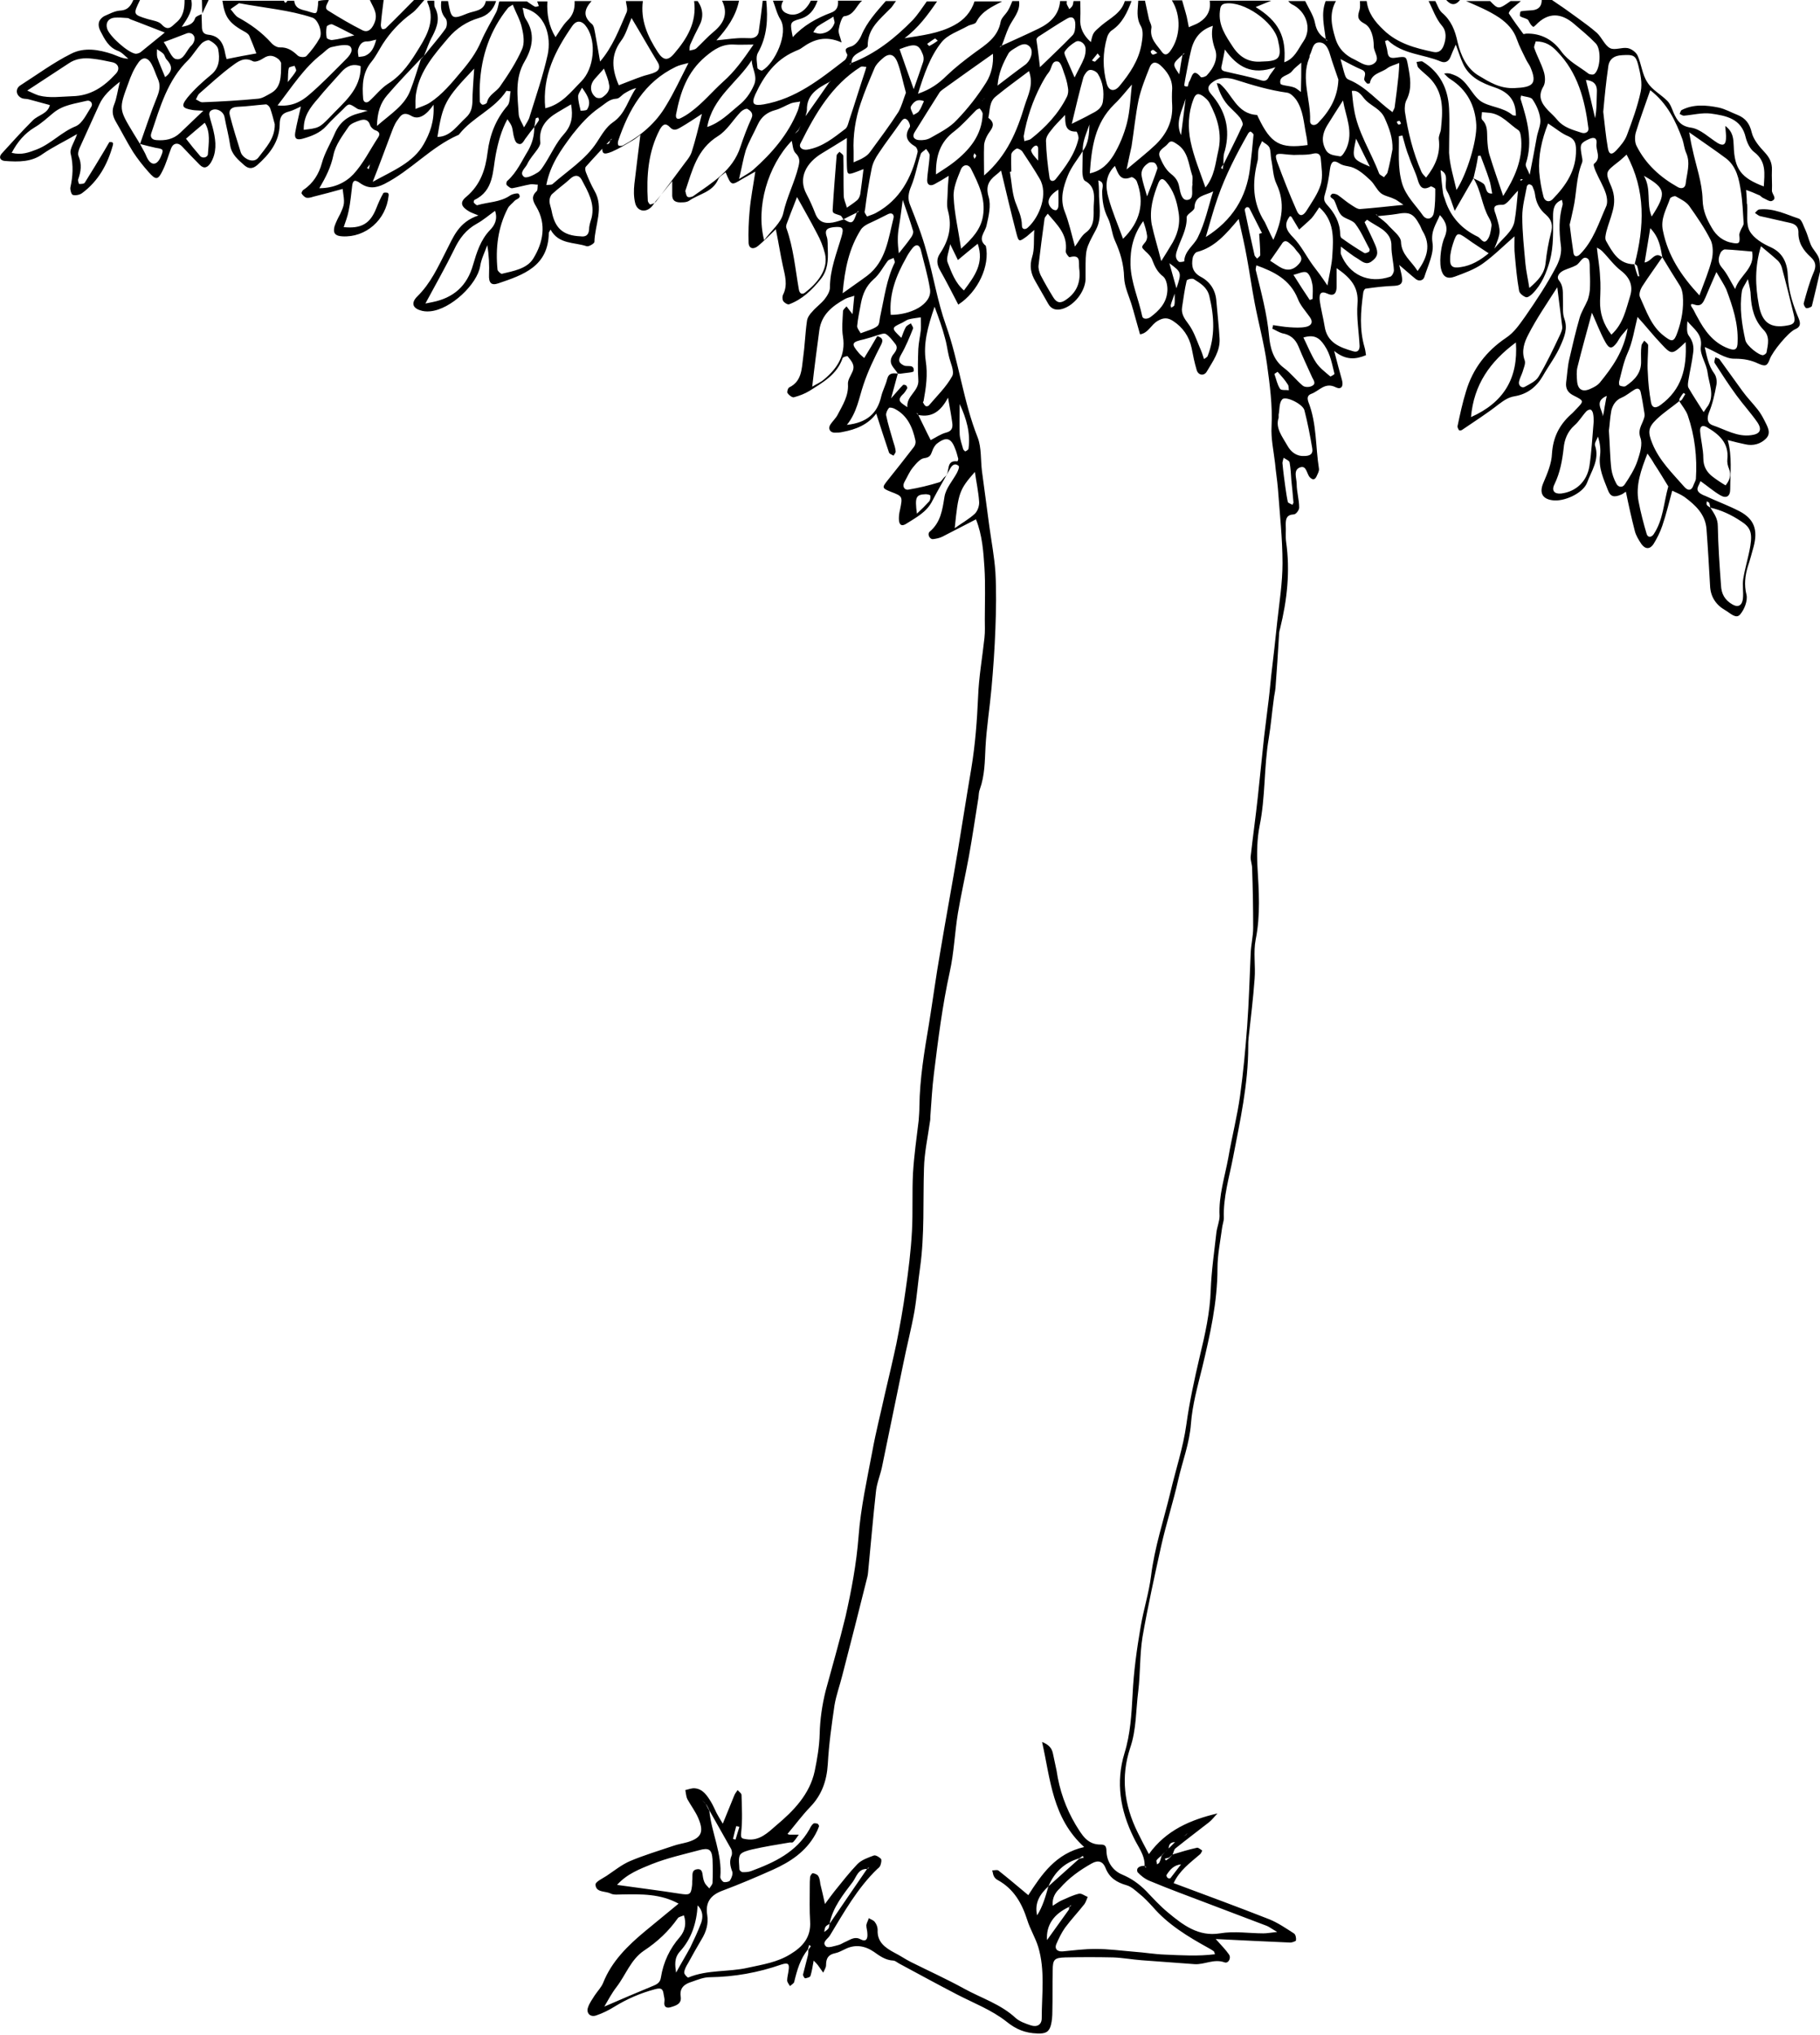 <?xml version="1.0" encoding="utf-8"?>
<!-- Generator: Adobe Illustrator 18.0.0, SVG Export Plug-In . SVG Version: 6.00 Build 0)  -->
<!DOCTYPE svg PUBLIC "-//W3C//DTD SVG 1.1//EN" "http://www.w3.org/Graphics/SVG/1.1/DTD/svg11.dtd">
<svg version="1.1" id="Layer_1" xmlns="http://www.w3.org/2000/svg" xmlns:xlink="http://www.w3.org/1999/xlink" x="0px" y="0px"
	 viewBox="0 0 514.7 575.2" enable-background="new 0 0 514.7 575.2" xml:space="preserve">
<g>
	<g>
		<path d="M172.5,39.7c-2.3,2.5-4.6,4.9-6.8,7.4c-0.3,0.3-0.2,1.1,0,1.6c0.7,1.8,1.5,3.6,2.4,5.2c2.8,4.8,0.1,9.7,0,14.5
			c0,0.4-1.6,1.4-2.2,1.2c-3.6-1.2-7.9-0.5-10.2-4.7c-0.4,0.7-0.5,0.8-0.5,0.9c-0.1,9.5-7.2,11.9-14.3,14.3c-2,0.7-2.7-0.2-2.6-2.4
			c0.1-2.7,0-5.5-0.5-8.4c-0.7,2-1.7,3.9-2,5.9c-0.8,5.1-8.3,12.3-14.2,12.8c-0.9,0.1-2,0-2.8-0.3c-2.2-0.7-2.5-2.2-0.8-3.9
			c3.8-3.7,5.9-8.4,8.2-12.9c2-3.8,3.4-8.1,9.1-10c-1.5-0.6-2-0.8-2.4-1c-2.5-1.4-3-2.7-1-4.3c4-3.4,5.4-7.7,6-12.6
			c0.6-4.8,2.3-9.3,5.6-13.1c0.8-0.9,0.6-2.6,0.9-4.1c-0.7,0-1.1-0.2-1.2-0.1c-3.4,5.2-9.5,7.4-13.3,12.2c-0.1,0.1-0.2,0.3-0.4,0.3
			c-7.7,3.4-13.3,10-20.8,13.8c-2.4,1.2-4.5,1.4-6.8-0.2c-1.5-1.1-2.1-0.9-2.3,0.7c-0.3,2.4-0.5,4.8-1,7.1c-0.3,1.6-0.9,3.1-1.4,4.6
			c5,0.5,7.5-1,9.2-5.3c0.6-1.5,1.2-2.9,2-4.3c0.1-0.2,0.8-0.2,1.2-0.1c0.2,0,0.4,0.5,0.3,0.8c-0.7,6.9-6.5,11.9-13.1,11.5
			c-2-0.1-2.7-0.9-2.2-2.8c0.4-1.2,1-2.4,1.6-3.5c1.3-2.9,1.3-2.9,0.7-7.1c-2.8,0.8-5.5,1.5-8.3,2.2c-0.6,0.2-1.3,0.4-1.9,0.3
			c-0.5-0.1-1.1-0.7-1.4-1.2c-0.1-0.2,0.2-0.9,0.6-1.1c2.7-1.8,4.3-4.5,5.1-7.4c0.8-3,2.4-5.5,3.6-8.3c1.4-3.3,3.7-5.1,7-5.9
			c0.6-0.1,1.2-0.4,2.4-0.7c-1.4-0.3-2.4-0.2-3-0.6c-2.3-1.5-2.3-1.6-3.9,0.1c-1.6,1.6-3.3,3.1-4.8,4.8c-1.8,2-4.2,2.9-6.7,3.6
			c-1.8,0.5-2.4-0.1-2.1-1.8c0.4-2.3,1-4.6,1.6-7.3c-1.1,0.5-2.2,1.1-3.3,1.4c-2.1,0.5-2.7,1.6-2.7,3.7c-0.1,4.9-2.9,8.4-6.4,11.5
			c-1.2,1-2.3,1.1-3.5,0.1c-1.8-1.6-3.7-3.1-4.1-5.7c-0.4-2.7-1.1-5.3-1.6-8c-0.3-1.7-2.5-2.8-3.9-1.8c-0.3,0.2-0.5,0.8-0.4,1.2
			c0.3,1.6,0.9,3.1,1.2,4.6c0.7,3,0.9,6.1-0.8,8.9c-0.9,1.4-1.9,1.8-3.1,0.6c-1.7-1.7-3.4-3.5-5-5.2c-1.1-1.2-2.5-1-3.1,0.5
			c-0.8,2.1-1.4,4.3-2.4,6.3c-1.3,2.7-1.9,2.8-4,0.4c-1.6-1.8-3.1-3.7-4.4-5.7c-1.8-2.9-3.3-5.9-5-8.8c-0.8-1.5-1-2.9-0.3-4.6
			c0.7-1.7,0.9-3.6,1.6-6.4c-2.9,2.3-4.7,4-5.8,6.4c-1.8,4-3.6,7.9-5.4,11.9c-0.4,0.8-0.8,2-0.5,2.7c1,2.3,0.7,4.4-0.1,6.6
			c-0.1,0.4,0.2,1.3,0.3,1.3c0.5,0,1.4,0,1.6-0.4c1.9-3,3.7-6,5.5-9c0.5-0.8,0.9-1.6,1.4-2.4c0.1-0.1,0.6,0,0.8,0
			c0.1,0,0.2,0.2,0.3,0.4c0,0.1-0.1,0.3-0.1,0.5c-1.5,5.4-4.1,10.1-8.7,13.5c-0.7,0.5-1.8,0.7-2.6,0.5c-0.4-0.1-0.8-1.4-0.7-2.1
			c0.7-3.2,0.9-6.2,0.1-9.5c-0.4-1.4,1-3.2,1.8-5.6c-3.6,2.1-6.8,3.6-9.7,5.6C9,45.8,5.3,45.8,1.4,45.5c-1.3-0.1-1.8-1-1-2
			c2.9-3.2,5.8-6.4,8.9-9.5c1.5-1.5,4.2-1.8,4.8-4.3c-2-0.5-3.9-1.1-5.9-1.6c-0.6-0.2-1.3-0.1-1.9-0.3c-1.8-0.7-2.1-2.7-0.5-3.7
			c4.7-3,9.3-6.4,14.3-8.9c3.7-1.9,7.8-1.2,11.7,0.1c1.4,0.5,2.8,1.3,4.5,1.3c-0.9-0.7-1.8-1.8-2.9-2.2c-2.7-1-3.8-3.3-5-5.6
			c-0.9-1.8-0.6-3.2,1-4.2C30.8,4,32.4,3.1,33.9,3c2.3-0.1,3.1-1.4,3.8-3c0.6,0,1.3,0,1.9,0c-2,4.1-2,4.1,2.2,5.4
			c1.4,0.4,3.1,0.6,3.9,1.5c1.9,2.1,2.9,0.5,4.1-0.5c2.1-1.7,2.4-4,2.4-6.4c0.6,0,1.3,0,1.9,0c0.6,2.8-1,5.1-2.7,7.6
			c2.1-0.4,3.3-0.9,3.8-2.5c0.2-0.5,1.2-0.8,1.8-1.1c0,1.1,0.1,2.2,0.1,3.4c0,1.2,0.2,2.2,1.7,2.4c3.3,0.3,4.4,2.5,4.9,5.4
			c0.1,0.6,0.3,1.2,0.4,1.5c2.9-0.6,5.5-1.1,8.4-1.6c-0.7-1.8-1.3-3.4-2-5c-0.2-0.4-0.6-0.7-0.9-0.9c-4.8-2.6-6-4.2-6.7-9
			c5.8,0,11.6,0,17.4,0c0.3,0.9,0.6,0.6,1,0c0.6,0,1.3,0,1.9,0c0.3,2.6,2.5,2.5,4.2,3.1c2.2,0.7,2.2,0.7,2.5-1.6
			c0.1-0.5,0-1,0.1-1.4C91,0,92,0,93,0c-0.3,1-1.5,2.2-0.2,3c3.2,2,6.4,3.9,9.8,5.6c1.3,0.6,2.4-0.1,3.2-1.9
			c1.3-2.8-0.3-4.6-1.2-6.7c1.3,0,2.6,0,3.9,0c-0.3,2.3-0.6,4.6-0.8,7c0,0.4,0.1,1,0.4,1.2c0.2,0.1,0.9,0,1.1-0.3
			c2.7-2.6,5.3-5.3,7.9-7.9c1,0,1.9,0,2.9,0c-1.2,1.3-2.2,2.8-3.6,3.8c-3.3,2.4-6,5.3-8.2,8.7c-1,1.6-1.9,3.4-3.1,4.9
			c-2.6,3.1-2.7,6.7-2.4,10.5c0.1,1.1,1,1.3,1.7,0.7c1.8-1.6,3.3-3.6,5.3-4.9c4.2-2.6,6.6-6.5,9-10.4c2.4-3.9,4.3-7.9,2.2-12.6
			c-0.1-0.1,0-0.3,0-0.5c0.6,0,1.3,0,1.9,0c0.1,0.6-0.1,1.4,0.2,1.9c1.5,2.9,0.7,5.4-0.7,8.1c-1,1.8-1.6,3.7-2.4,5.6
			c-0.3,0.3-0.7,0.6-1,0.9c-3.2,3.4-6.4,6.7-9.4,10.2c-1.9,2.2-2.8,4.8-2.9,8.7c4-3.5,7.9-5.8,9.5-10.2c1.1-2.8,1.9-5.7,2.9-8.6
			c0.3-0.3,0.6-0.7,0.9-1c2-2.6,4.2-5,6.1-7.7c0.5-0.7,0.5-2.4,0-2.9c-1.3-1.5-1.4-3.1-1.2-4.9c0.6,0,1.3,0,1.9,0
			c0.9,5.1,1.1,5.3,5.5,3.5c2-0.8,4.6-0.6,5.2-3.5c1,0,1.9,0,2.9,0c-0.8,2.5-2.4,4.1-4.9,4.8c-3.4,1-6.3,2.9-8.6,5.6
			c-3.9,4.6-8,9.2-9.1,15.5c-0.3,1.5-0.2,3.1-0.2,4.6c1.4-0.6,2.9-1,4.1-1.8c3.5-2.3,6.1-5.5,8.8-8.7c2.3-2.7,4.3-5.4,5.7-8.7
			c1.2-2.8,2.8-5.4,4.2-8.1c0.5-1,0.6-2.1,0.9-3.1c2.6,0,5.2,0,7.8,0c0.8,0.5,1.5,1.1,2.3,1.5c0.3,0.1,0.7-0.1,1.1-0.2
			c-0.2-0.4-0.3-0.9-0.5-1.3c1,0,1.9,0,2.9,0c-0.2,3.6,0.4,7,2.3,10.1c1.1-1.6,2-3.3,3.3-4.6c1.7-1.6,2.2-3.4,2.1-5.6
			c1.6,0,3.2,0,4.8,0c-2,2.2-2.6,4.3,0.1,6.5c0.6,0.5,0.7,1.7,0.9,2.6c0.5,2.6,0.9,5.2,1.4,8c3.6-4.2,5.4-9.1,7.5-13.9
			c0.4-0.9-0.1-2.1-0.2-3.2c1.6,0,3.2,0,4.8,0c-0.7,5.4,1.3,9.9,4.2,14.4c1.5,2.3,2.8,2.7,4.7,0.4c3.6-4.2,6.4-8.8,5.6-14.8
			c0.3,0,0.6,0,1,0c1.6,2.3,1.7,4.7,0.4,7.1c-0.9,1.7-1.7,3.4-2.5,5.2c-0.2,0.5-0.2,1.1-0.2,1.7c0.7-0.2,1.5-0.2,2-0.7
			c1.6-1.5,3.1-3.2,4.8-4.6c2.9-2.4,4.2-5.1,2.4-8.8c1.6,0,3.2,0,4.8,0c-0.9,4.4-3.4,7.9-6.4,11.2c2.3-0.2,4.2-0.5,6-0.6
			c1.3-0.1,2.6,0,3.8,0c1.3-0.1,2.1-0.8,2.2-2.1c0.4-2.8,0.8-5.7,1.1-8.5c0.3,0,0.6,0,1,0c0.5,5.1,0.3,10.1-2.4,14.8
			c-0.6,1.1-0.2,2.8-0.1,4.2c0,0.3,1.1,0.9,1.4,0.7c3.5-2,7.5-10.5,5.1-14.4c-1-1.6-1.4-3.5-2.1-5.3c1,0,1.9,0,2.9,0
			c-1,1.7-0.5,3.1,1.3,3.7c2.5,0.9,5.1-0.8,6.5-3.7c0.6,0,1.3,0,1.9,0c-0.9,2.5-2.2,4.4-5.1,5.2c-2.8,0.8-2.7,1.1-1.9,5.1
			c3-3.3,6.8-5.4,10.8-6.9c1.7-0.6,2.1-1.8,2-3.4c0.6,0,1.3,0,1.9,0c0.3,0,0.6,0,1,0c1.3,0,2.6,0,3.9,0c-1.7,1.4-2.2,4.1-5.1,4.4
			c-0.6,0.1-1.3,2.4-1.5,3.7c-0.2,1,0.4,2,0.8,3.7c-4.5-2-7.9-0.9-11.2,1.5c-0.6,0.5-1.4,0.7-2.2,1.1c-5.4,2.4-8.6,6.9-11,12.1
			c-1.2,2.7-0.5,3.3,2.4,2.8c9.1-1.6,15.9-7.1,22.9-12.5c0.4-0.3,0.8-1.3,0.7-1.6c-0.9-1.6-0.4-1.8,1.2-2.3c1.2-0.4,2.3-1.9,2.8-3.1
			c1.6-3.8,4.3-6.7,6.9-9.7c1,0,1.9,0,2.9,0c-0.6,0.7-1,1.6-1.7,2.2c-2.9,3-6.4,5.6-6.3,10.5c0,0.5-1.1,1-1.7,1.4
			c-1.4,0.8-2.9,1.4-2.9,3.4c-0.1,0.1-0.3,0.1-0.4,0.2c-0.1,0.1-0.1,0.2-0.1,0.3c0.2-0.2,0.3-0.3,0.5-0.5c6.8-2.6,12.3-7,17.3-12.1
			c1.5-1.6,2.7-3.5,4-5.3c1,0,1.9,0,2.9,0c-2.6,3.8-5.3,7.5-9.2,10.4c4.9-0.8,9.7-1.3,14.1-3.7c2.8-1.5,4.7-3.7,5.7-6.7
			c2.6,0,5.2,0,7.8,0c-2.8,1.5-5.7,2.7-7.3,5.8c-0.3,0.7-1.7,0.7-2.5,1.2c-2.5,1.4-5.6,2.4-7.3,4.5c-3.3,4.1-5,9.2-6.7,14.6
			c3.5-1.2,5.9-2.9,8.1-5.1c2.4-2.3,5.1-4.4,7.8-6.4c3.3-2.4,6.7-4.4,7.5-8.9c0.2-1.1,1.5-2.1,2.1-3.2c0.5-0.8,0.8-1.7,1.2-2.6
			c0.6,0,1.3,0,1.9,0c0.4,3-1.8,5-2.9,7.4c-0.8,1.7-1.3,3.5-2,5.2c-0.1,0.1-0.3,0.1-0.4,0.2c-0.1,0.1-0.1,0.2-0.1,0.3
			c0.2-0.2,0.3-0.3,0.5-0.5c3.5-1.6,6.9-3.1,10.4-4.8c3.3-1.6,5.8-3.9,6.1-7.8c0.6,0,1.3,0,1.9,0c0,0.3-0.1,0.6,0,0.9
			c0.2,0.5,0.5,0.9,0.7,1.4c0.3-0.3,0.7-0.6,0.9-1c0.2-0.4,0.2-0.9,0.3-1.3c0.6,0,1.3,0,1.9,0c0,1.6,0.1,3.2,0,4.8
			c-0.2,2.8,0.9,4.9,3,6.8c0.6-2.8,0.7-2.7,3.1-4.8c2.4-2,5.5-3.4,6.5-6.8c0.6,0,1.3,0,1.9,0c-1.2,3.2-2.6,6.3-5.6,8.3
			c-0.6,0.4-1.1,1.2-1.3,1.9c-1.3,4.4-1.3,8.8-0.1,13.2c0.6,2.1,2.2,2.3,3.6,0.6c2.9-3.5,5.4-7.2,6.2-11.7c0.3-1.7,0.6-3.8-0.1-5.1
			c-1.5-2.5-0.9-4.8-0.8-7.3c0.6,0,1.3,0,1.9,0c0.4,1.7,0.7,3.4,1.1,5.1c0.2,0.9,0.9,1.9,0.7,2.7c-0.5,3,1.6,4.7,3,6.7
			c0.9,1.2,1.7,0.6,2.3-0.2c3-4,3.2-10.1,0.5-14.4c1,0,1.9,0,2.9,0c0.4,1.5,0.9,3,1.3,4.6c0.2,1,0.4,2,0.6,3c1-0.5,2.1-0.8,3-1.4
			c2.2-1.4,3.3-3.4,2.9-6.1c5.8,0,11.6,0,17.4,0c-1.4,0.6-2.8,1.1-4.4,1.8c6.5,4,8.7,8.3,8.1,15.6c2.9-1,3.9-3.7,5.4-5.9
			c2.5-3.6,0.8-8.6-3.3-10.5c-0.4-0.2-0.7-0.6-1-0.9c1.6,0,3.2,0,4.8,0c1,2.1,2.4,4.1,2.8,6.3c0.4,2,1.3,3.4,3,4.4
			c0.1,0.1,0.1,0.3,0.2,0.4c0.1,0.1,0.2,0.1,0.3,0.1c-0.2-0.2-0.3-0.3-0.5-0.5c-0.4-3.6-1.4-7.1,0-10.7c1,0,1.9,0,2.9,0
			c-1.9,3.4-1.3,6.8-0.2,10.4c0.9,3.1,2.9,5,5.6,6.2c1.6,0.8,3.5,2.3,5.3,1.1c2-1.3,0-3.2,0-4.9c0-2.5-0.7-5.4-2.6-6.4
			c-2.3-1.2-1.9-2.3-1.4-4c0.2-0.7,0.1-1.6,0.1-2.4c0.6,0,1.3,0,1.9,0c0.4,3.4,2.3,5.8,4.7,8.1c4,3.9,9,5.2,14.2,6.3
			c1.5,0.3,2.4-0.5,2.9-1.9c0.7-1.9,0.8-4-0.5-5.5c-1.8-2.1-2.6-4.7-3.8-7c0.6,0,1.3,0,1.9,0c0.6,1.1,1,2.5,1.9,3.3
			c2.6,2.2,3.7,5,4.4,8.3c0.9,3.8,2.6,7.5,6,9.5c3,1.8,6,3.7,10.1,3.5c5.2-0.2,6.5-1.2,4.5-5.9c-0.3-0.7-0.8-1.3-1.2-2.1
			c-0.9-1.9-1.9-3.7-2.6-5.7c-0.9-2.7-2.7-4.6-5-6.2c-3-2-6.2-3.3-9.4-4.7c2.3,0,4.5,0,6.8,0c2.3,2.4,2.4,2.4,5.8,0c1,0,1.9,0,2.9,0
			c-0.9,0.8-1.9,1.6-2.8,2.4c-0.3,0.3-0.7,1-0.6,1.1c1.3,2,2.7,3.9,4.1,5.8c0.1,0.1,0.6-0.1,0.9-0.1c4.2-0.1,7.5,1.8,9.8,5
			c2.1,2.9,5.1,4.3,7.7,6.3c0.4,0.3,1.4,0.4,1.7,0.1c1.7-1.4,2-6.9,0.4-8.6c-1.9-2-4-3.7-6.1-5.5c-3.7-3.2-7.4-3.4-10.9,0.3
			c-0.2,0.2-0.7,0.6-0.7,0.5c-0.4-0.3-0.7-0.6-0.9-1c-0.3-0.4-0.4-0.9-0.7-1.1c-0.7-0.4-1.5-0.5-2.1-0.9c-0.2-0.1,0-1.4,0.2-1.4
			c1.1-0.2,2.2-0.2,3.3-0.3c1.7-0.2,2.6-1.1,2.6-2.9c1,0,1.9,0,2.9,0c2.4,1.6,4.7,3.2,7,4.9c1.9,1.4,3.9,2.8,5.7,4.4
			c1.4,1.3,2.2,3.5,3.7,4.3c1.3,0.7,3.4-0.3,5,0c1.1,0.2,2.4,1.2,2.8,2.1c1.1,2.4,1.3,5.4,2.8,7.6c1.3,2.1,3.8,3.4,5.6,5.2
			c0.9,0.9,1.3,2.2,1.8,3.4c1,2.2,2,3.8,5,4.2c2.6,0.4,5,2.8,7.4,4.3c1.5,0.9,2.3,0.6,2.4-1.1c0.1-1.1-0.1-2.1-0.2-3.7
			c2.3,1.7,2.3,3.7,2.4,5.7c0.2,6.5,2.1,9,8.5,11.4c0.2-3.6,0.8-7-2.7-9.7c-1.2-0.9-2-2.6-2.4-4.1c-1.2-5.4-5.6-6.2-9.9-6.8
			c-2.5-0.3-5.1,0.4-7.6,0.6c-0.4,0-0.8-0.3-1.2-0.5c0.2-0.4,0.3-1,0.6-1.1c3.3-1.7,6.9-1.4,10.4-0.7c1.9,0.4,3.6,1.4,5.4,2.1
			c2.2,0.9,3.4,2.4,4,5c0.5,2,2.1,3.9,3.6,5.5c1.4,1.5,2.2,3,2.1,5.1c-0.1,1.9,0.1,3.9,0,5.8c0,1,1.6,2.2,0,2.9
			c-0.6,0.3-1.7-0.5-2.6-0.9c-0.4-0.2-0.7-0.7-1.2-0.8c-1.1-0.5-2.3-1-3.5-1.4c0.1,1.2,0.2,2.4,0.2,3.6c0,0.2,0,0.3,0.1,0.5
			c0.2,2.5-0.4,5.5,0.7,7.5c1.1,2,3.7,3.6,6,4.6c3.7,1.7,4.7,4.9,4.8,8.2c0.2,4.3,1.5,8.2,3.1,12c0.6,1.5,0.4,2.4-1.1,3
			c-1.9,0.9-6.3,6.2-7.1,8.4c-0.7,1.9-1.2,2.2-3.2,1.3c-2.1-1-4.1-1.4-6.7-1.4c-2.7,0.1-5.5-2.1-8.5-3.3c0.6,2.6,1,5.2,2.7,7.5
			c0.6,0.8,0.8,2.2,0.6,3.2c-0.5,2.7-1.1,5.4-2.1,7.8c-0.7,1.8-0.4,3.1,1,3.6c3.6,1.2,7,3.4,11,2.8c2.4-0.3,3.1-1.5,1.7-3.6
			c-1.8-2.6-4-5-5.9-7.6c-2.2-3-4.2-6.1-6.2-9.2c-0.2-0.4,0.1-1.1,0.2-1.6c0.4,0.2,1,0.3,1.2,0.6c2.2,3,4.3,6,6.5,9
			c1.3,1.8,2.9,3.4,4.3,5.2c0.7,0.9,1.3,1.9,1.8,2.9c0.8,1.7,2.2,3.6,0.5,5.3c-1.5,1.5-3.6,2.1-5.8,1.6c-1.5-0.3-3.1-0.7-5-1.2
			c1.3,4.7,0.7,9.3,0.7,13.9c0,2-1.1,2.7-2.8,1.7c-1.9-1.1-3.6-2.6-5.6-4c-0.3,0.9-1.1,1.9-0.8,2.6c0.2,0.7,1.3,1.3,2.2,1.6
			c3.2,1.5,6.5,2.7,9.6,4.3c4.2,2.2,5.3,5.3,4,10.1c-0.5,1.8-1,3.7-1.6,5.5c-0.8,2.6-1.1,5.2-0.4,8c0.4,1.7-0.6,4.2-1.8,5.6
			c-1.2,1.4-2.9-0.5-4.2-1.2c-2.6-1.5-4.2-3.8-4.3-7c-0.3-5.3-0.6-10.6-1-15.9c-0.3-4.2-3.1-6.8-6.2-9.1c-1-0.7-2.2-1.2-3.5-1.8
			c-0.9,3.3-1.7,6.7-2.8,9.9c-0.6,1.8-1.5,3.6-2.5,5.2c-1,1.5-2.3,1.5-3.4,0c-0.8-1.2-1.6-2.5-1.9-3.8c-0.9-3.5-1.7-7.1-2.5-11
			c-0.4,0.2-0.8,0.6-1.3,0.8c-2.1,0.9-3.1,0.6-3.8-1.3c-1.2-3.1-2.7-6.2-2.2-9.8c0.2-1.7,0-3.4-0.6-5.3c-0.3,0.9-1.1,1.9-0.8,2.6
			c1.3,4-1.1,7.2-2.3,10.5c-1.2,3-6.6,5.4-9.8,4.9c-3-0.4-3.7-2.3-2.5-5c1.1-2.6,2.3-5.4,2.4-8.2c0.3-4.5,2-8,5.3-11
			c0.6-0.5,1.1-1.1,1.7-1.7c2-2.1,2.1-2.2-0.7-3.6c-1.7-0.8-2.5-1.9-2.3-3.8c0.3-2.2,0.4-4.5,0.9-6.6c0.9-3.9,1.8-7.8,2.9-11.6
			c0.5-1.8,1.6-3.4,2.3-5.1c0.3-0.9,0.5-1.8,0.6-2.8c0.1-1.6,0.1-3.2,0-4.8c-0.1-1.4,0.2-3.6-0.6-4.1c-1.5-1-2.1,1.3-3.3,1.9
			c-1.1,0.6-2.3,0.9-3.4,1.4c-1.3,0.6-2.3,1.8-1.4,2.9c1.4,1.8,1,3.7,1.1,5.5c0.1,1.8-0.2,3.7,0.4,5.3c1,2.8,0,5.1-1,7.4
			c-1.3,3.1-3.4,5.8-5.1,8.8c-1.8,3.1-4.4,5.1-7.9,5.7c-1.9,0.3-3.1,1.2-4.6,2.3c-3.3,2.6-6.8,4.8-10.3,7.2
			c-0.2,0.2-0.8,0.2-0.9,0.1c-0.2-0.3-0.5-0.9-0.4-1.2c0.7-3.3,1.4-6.6,2.4-9.8c1.9-6.4,5.8-11.4,11.3-15.1c2.4-1.6,3.8-3.8,5.4-6
			c3.2-4.6,6.3-9.3,8.9-14.3c1-2,1.5-4,1.2-5.9c-0.5-3.9-0.6-7.6,0.5-11.4c0.1-0.4-0.1-0.9-0.2-1.4c-2.3,0.9-2.5,2.7-2.5,4.7
			c0,4.2,0.2,8.3-0.9,12.5c-1,3.5-2.3,6.7-4.9,9.3c-0.5,0.5-1.4,1.2-1.9,1c-0.8-0.3-1.8-1.1-1.9-1.8c-0.6-3.3-0.9-6.7-1.2-10
			c-0.2-1.7-0.1-3.4-0.1-5.4c-3.3,2.9-6,5.6-9.1,7.8c-2.3,1.6-5.1,2.6-7.8,3.6c-2.2,0.8-3.4,0-3.9-2.3c-0.3-1.5-0.2-3.2,0-4.8
			c0.2-1.4,0.5-2.9,1.1-4.2c0.9-2.2,0.5-4.1-1.4-6.1c-1.1,2.6-2.6,4.5-2.1,7.8c0.5,3-1.3,6.5-2.3,9.7c-0.3,1-1.5,1.3-2.4,0.6
			c-1.5-1.2-2.8-2.4-4.7-4c0.3,1.4,0.7,2.6,0.8,3.7c0.2,1.6-0.5,2.1-2.2,2.2c-2.7,0.1-5.4,0.4-8.1,0.8c-0.3,0-0.7,0.8-0.7,1.3
			c-0.7,5.1-1.1,10.2,0.4,15.3c0.2,0.7,0.3,1.5,0.4,2.2c-2.9,1.2-5.7,1.5-9-1.2c0.9,3.4,1.5,5.8,2.2,8.2c0.5,1.8-0.2,2.8-1.7,2.1
			c-3.1-1.6-4.7,1-6.9,1.8c-1.1,0.4-1.3,1.1-0.9,2.3c2.4,6.1,2,12.6,3,18.9c0.1,0.7-0.4,1.5-0.7,2.2c-0.5,1-1.1,1-1.9,0.2
			c-0.9-1-0.9-3.4-2.7-2.8c-2.1,0.7-1,3.1-1,4.7c0,2.2,0.7,4.4,0.7,6.7c0,0.7-0.9,1.9-1.5,1.9c-2.1,0.1-2.3,1.3-2.3,2.9
			c0.1,1.6-0.1,3.3,0.1,4.8c1.2,8.3,0.3,16.5-1.7,24.6c-0.2,0.6-0.3,1.3-0.3,1.9c-0.3,5-0.6,9.9-1,14.9c-0.1,1.1-0.4,2.2-0.5,3.3
			c-0.5,3.6-0.8,7.3-1.4,10.9c-1.4,8.2-0.9,16.6-2.6,24.8c-0.7,3.6-0.8,7.5-0.6,11.4c0.4,6.9,0.9,13.8-0.5,20.7
			c-0.7,3.6,0,7.4-0.3,11.1c-0.4,5.6-1.1,11.1-1.7,16.7c-0.1,0.8-0.1,1.6-0.1,2.4c0,10.7-2.3,21-4.3,31.4
			c-1.1,5.7-2.8,11.2-2.6,17.1c0,0.9-0.4,1.9-0.5,2.8c-0.5,3.8-1.3,7.6-1.3,11.4c0,9.6-2.1,18.8-4.3,28c-1.3,5.3-2.8,10.6-3.2,15.9
			c-0.4,5.6-2.4,10.6-3.6,15.9c-1.4,6.2-3.4,12.4-4.8,18.6c-1.9,8.6-3.8,17.2-5.3,25.8c-0.8,5-0.6,10.3-1.2,15.3
			c-0.7,5.4-0.5,10.9-2.3,16.1c-2.7,8.2-1.7,16.1,2.1,23.8c1,2,2,4,3.2,6.2c4.9-6.8,11.8-9.7,19.4-11.5c-0.8,0.8-1.5,1.8-2.4,2.5
			c-3.2,2.5-6.4,4.9-9.5,7.4c-0.4,0.3-0.5,1.1-0.8,1.7c-0.3,0.3-0.7,0.6-1,0.9c-0.4,0.1-0.8,0.2-1.2,0.3c0.1,0.2,0.2,0.3,0.3,0.5
			c0.3-0.2,0.7-0.5,1-0.7c0.3-0.3,0.6-0.7,0.9-1c2.3-0.7,4.6-1.4,6.9-1.9c0.4-0.1,1,0.5,1.5,0.8c-0.2,0.4-0.4,0.9-0.7,1.1
			c-2.8,2.4-5.8,4.6-7.4,8.1c9.1,3.4,18.1,6.7,27,10.2c2.5,1,4.8,2.6,7,4c0.5,0.3,0.7,1.3,0.6,2c0,0.2-1.1,0.6-1.6,0.6
			c-6.7-0.3-13.4-0.6-21.1-1c1.7,1.9,2.8,3,3.7,4.3c0.8,1-0.1,2.7-1.2,2.3c-3-1.1-5.7,0.7-8.5,0.5c-5-0.4-9.9-0.7-14.9-1.1
			c-2.7-0.2-5.4-0.7-8.1-0.8c-4.5-0.1-9-0.1-13.5,0c-3.1,0.1-3.6,0.5-3.6,3.7c-0.1,3.9,0,7.7-0.1,11.6c0,1.3-0.1,2.6-0.4,3.8
			c-0.5,1.9-1.4,2.5-3.8,2.4c-3.5-0.1-6.1-1.2-8.7-3.3c-4.3-3.4-9.4-5.3-14.2-7.8c-5.4-2.8-10.7-5.7-16.1-8.6
			c-0.6-0.3-1.1-0.8-1.7-0.9c-2.3-0.1-3.9-1.3-5.6-2.5c-2.5-1.7-5.3-2.2-8.2-0.7c-0.9,0.4-1.7,0.9-2.7,1.1c-2,0.4-2.6,1.5-2.6,3.4
			c0,0.7-0.5,1.4-0.8,2.1c-0.5-0.7-1-1.4-1.5-2.1c-0.3-0.4-0.6-0.7-1.2-1.3c-0.3,1.7-0.5,3-0.9,4.3c-0.1,0.4-0.9,0.6-1.5,0.7
			c-0.2,0-0.7-0.8-0.6-1.1c0.4-1.7,0.9-3.4,1.3-5.1c0.2-0.6,0.2-1.3,0.2-1.9c0.2-0.3,0.5-0.6,0.7-1c-0.2-0.1-0.3-0.2-0.5-0.3
			c-0.1,0.4-0.2,0.8-0.3,1.2c-2.2,2.7-3.1,5.9-3.9,9.2c-0.1,0.5-0.8,0.8-1.2,1.2c-0.3-0.5-0.8-1.1-0.8-1.6c0-0.9,0.3-1.9,0.4-2.8
			c0.3-1.9-0.1-2.3-2-1.7c-6.6,2.3-13.3,3.5-20.3,3.6c-1.7,0-3.4,0.7-5.1,1.3c-2,0.6-3.5,1.7-3.1,4.2c0.3,2-1.3,2.5-2.6,2.9
			c-1.1,0.4-2.3,0.3-2-1.6c0.1-0.6-0.1-1.2-0.2-1.8c-0.2-1.4-0.4-2.2-2.5-1.6c-4.1,1.1-7.8,2.7-11.4,4.9c-1.6,1-3.4,1.9-5.2,2.5
			c-1.7,0.6-2.9-0.7-2.3-2.3c0.4-1.2,1.2-2.3,1.9-3.4c0.8-1.2,1.9-2.3,2.4-3.6c2.4-6,6.9-10.4,11.7-14.4c3.2-2.6,6.4-5.3,9.6-7.9
			c-5.1-2.8-10.5-2.7-16-2.6c-1.1,0-2.4,0.2-3.3-0.3c-1.5-0.7-4.1-0.2-4.2-2.5c0-0.8,2-1.7,3.2-2.5c2.1-1.4,4.2-3.1,6.5-4.1
			c4-1.7,8.1-2.9,12.2-4.3c1.4-0.5,2.8-0.7,4.2-1.1c3.9-1.2,4.6-2.9,3-6.7c-0.8-1.9-2.1-3.6-3.1-5.4c-0.4-0.8-0.4-1.7-0.6-2.6
			c0.9-0.2,1.9-0.6,2.7-0.5c2.3,0.2,3.5,2.1,4.6,3.9c0.6,1,1,2,1.5,3c0.4,0.8,0.9,1.6,1.8,3.1c1.3-3.2,2.3-5.6,3.3-8.1
			c0.2-0.5,0.6-0.9,0.9-1.4c0.4,0.5,1.1,0.9,1.1,1.4c0.1,3.5,0.3,7.1-0.1,10.6c-0.2,1.7,0.2,1.7,1.5,1.9c3.7,0.6,6.2-2,8.4-3.9
			c4.9-4.1,9.5-8.8,10.9-15.4c0.7-3.4,1.3-6.9,1.4-10.4c0.1-4.2,0.7-8.3,1.7-12.3c1.9-7,3.9-13.9,5.6-20.9c1.7-7.5,3.1-15,3.7-22.7
			c0.6-8.1,2.4-16.1,3.9-24.1c1-5.5,2.4-10.9,3.6-16.4c1.1-4.7,2.2-9.3,3.2-14c1-5,1.9-10,2.6-15.1c0.8-5.5,1.5-11.1,1.8-16.7
			c0.3-5.5,0-11,0.3-16.5c0.3-4.9,1-9.8,1.6-14.8c0.1-1.3,0.2-2.6,0.2-3.9c0.1-7.9,1.4-15.6,2.7-23.3c1.1-6.8,2-13.6,3.2-20.4
			c1.6-9.6,3.4-19.2,5-28.8c0.9-5.5,1.8-11,2.7-16.6c0.4-2.2,0.7-4.4,1.1-6.6c1.1-6.7,1.6-13.3,1.9-20.1c0.2-5.6,1.2-11.1,1.8-16.7
			c0.2-1.8,0.1-3.5,0.1-5.3c0-4.8,0.2-9.7-0.1-14.5c-0.3-4.6-0.6-9.2-2.4-13.7c-3.3,1.7-6.4,3.3-9.5,4.9c-0.8,0.4-1.8,0.6-2.7,0.7
			c-1,0-1.6-1.5-0.9-2.1c3.1-2.6,3.6-6.1,4.2-9.9c0.4-2.4,2.3-4.5,3.5-6.7c0.3-0.6,0.8-1.7,0.5-2c-0.9-0.8-1.7-0.4-2.3,0.6
			c-1.7,3.1-3.5,6.1-5.1,9.2c-1.6,3.3-4.7,4.8-7.5,6.6c-1.3,0.8-2,0.2-2-1.5c0-0.8,0.1-1.6,0.3-2.4c0.8-3.9,0.8-3.9-2.6-5.2
			c-2.5-1-2.5-1.2-0.9-3.2c2.5-3.1,5-6.3,7.4-9.4c0.4-0.5,0.6-1.2,0.5-1.8c-0.8-3.7-2.2-7.1-5.8-9c-0.5-0.3-1.5-0.5-1.7-0.3
			c-0.5,0.6-0.9,1.5-0.8,2.1c0.5,2.5,1.3,4.9,2,7.4c0.3,0.9,0.6,1.8,0.7,2.8c0,0.4-0.4,0.8-0.6,1.2c-0.5-0.3-1.2-0.5-1.3-0.9
			c-1.2-3.6-2.4-7.2-3.6-11c-2.4,3.2-5.8,4.5-9.5,5.2c-0.8,0.2-1.6,0.2-2.4,0.2c-1.3-0.1-1.8-1.3-1-2.4c0.6-0.9,1.5-1.7,2-2.7
			c1.4-2.7,3.1-5.3,2.9-8.6c-0.1-1.2,0.8-2.4,1.3-3.6c0.8-1.9-0.4-3-1.4-4.3c-0.1-0.1-1.3,0.2-1.4,0.5c-1.6,4.7-5.6,6.9-9.4,9.3
			c-1.3,0.8-2.9,1.4-4.4,1.8c-0.5,0.1-1.4-0.6-1.8-1.2c-0.2-0.3,0.1-1.4,0.5-1.6c3.5-1.7,3.5-5.1,3.9-8.2c0.5-3.5,0.6-7,1.1-10.5
			c0.1-1,0.8-2,1.5-2.7c1-1.2,2.4-2.2,3.4-3.4c0.8-1,1.6-2.3,1.6-3.4c0-5.1,1.9-9.7,3.3-14.5c0.7-2.4,0.3-2.8-2.1-2.6
			c-1.6,0.2-2.9,0.5-2.1,2.7c0.4,1.2,0.2,2.6,0.3,3.8c0.1,2.9,0,5.7-2,8.2c-2.5,3.1-5.2,5.7-8.9,7.1c-0.4,0.2-1.4-0.4-1.7-0.9
			c-0.3-0.5-0.3-1.4,0-1.9c1.3-2.7,0.5-5.3-0.1-8c-0.7-3.2-1.2-6.5-2-10.4c-2,1.9-3.4,3.4-5,4.7c-1.3,1.1-2.6,0.8-2.7-0.8
			c-0.1-3,0-6.1,0.3-9.2c0.3-3.5,1-6.9,1.6-11c-1.6,0.9-2.6,1.5-3.7,2.1c-3.1,1.9-3.1,1.9-4.7-1.9c-0.8,0.7-1.8,1.2-2.1,2
			c-1.6,3.7-5.5,4.1-8.3,6.1c-0.5,0.3-1.2,0.4-1.9,0.4c-1.7,0.1-2.9-0.3-2.8-2.3c0-0.9,0-1.9,0-3.7c-1.9,2.3-3.2,4-4.6,5.6
			c-0.5,0.6-0.9,1.4-1.5,1.9c-1.7,1.5-3.9,0.9-4.4-1.4c-0.4-1.7-0.4-3.5-0.2-5.3c0.5-4.4,1.1-8.9,1.7-13.9c-0.9,0.7-1.5,1.2-2.2,1.6
			c-1.9,1.1-3.8,2.3-5.9,3.2c-2.5,1-2.9,0.6-2.6-2.2C172.4,41,172.4,40.4,172.5,39.7c0.1-0.1,0.3-0.1,0.4-0.2
			c0.1-0.1,0.1-0.2,0.1-0.3C172.8,39.4,172.6,39.6,172.5,39.7z M198.6,508.9c-0.2-0.1-0.3-0.3-0.5-0.4
			C198.3,508.6,198.5,508.8,198.6,508.9c0.3,0.3,0.6,0.7,1,1c0.3,0.6,0.6,1.3,1,1.9c0.6,6.3,3.7,12.2,3.1,18.8c0,0.4,0.5,1.2,1,1.4
			c0.5,0.1,1.5-0.1,1.7-0.4c0.5-0.7,0.9-1.9,0.7-2.5c-0.6-1.6-0.9-3-0.2-4.6c0.2-0.5,0.1-1.3-0.1-1.8c-2-3.6-4.1-7.2-6.1-10.8
			c-0.3-0.6-0.6-1.3-1-1.9C199.3,509.6,199,509.3,198.6,508.9z M329.5,523.5c-0.3,0.3-0.7,0.6-1,1c-0.5,0.4-1,0.8-1.4,1.3
			c-0.2,0.2,0.1,0.8,0.1,1.2c0.3-0.2,0.6-0.3,0.7-0.6c0.3-0.6,0.4-1.2,0.6-1.8C328.9,524.1,329.2,523.8,329.5,523.5
			c0.3-0.3,0.7-0.6,1-1c0.6-0.6,1.3-1.3,1.9-1.9c0.3-0.3,0.6-0.6,1-1c0.7-0.3,1.3-0.6,2-0.9c0.1-0.2,0.3-0.3,0.4-0.5
			c-0.2,0.2-0.3,0.3-0.5,0.5c-0.6,0.3-1.3,0.7-1.9,1c-0.3,0.3-0.6,0.6-1,1c-1.3,0-1.9,0.6-1.9,1.9
			C330.2,522.8,329.8,523.2,329.5,523.5z M278.1,28.1c-0.1,0.2-0.3,0.3-0.4,0.5C277.8,28.5,278,28.3,278.1,28.1
			c0.2-0.1,0.3-0.3,0.5-0.4C278.4,27.8,278.3,27.9,278.1,28.1z M224.8,37.8c-0.3,0.7-0.6,1.3-0.9,2c-6.8,7.1-10.2,18.8-7.8,28.1
			c2-2.7,4.8-4.9,5.4-7.6c1-4.6,3.2-8.7,4.3-13.2c0.4-1.6,0.4-2.6-0.8-3.8c-0.8-0.8-0.8-2.3-1.1-3.5
			C224.2,39.1,224.5,38.5,224.8,37.8c0.4-0.3,0.7-0.6,1-0.9c0.3-0.7,0.6-1.3,0.9-2c0.3-0.6,0.6-1.3,1-1.9c2.3-3.2,4.5-6.4,6.8-9.7
			c0.2-0.2,0.3-0.3,0.5-0.5c-0.2,0.1-0.3,0.3-0.5,0.4c-3.2,1.7-6.4,3.5-6.3,7.9c0,0.6-0.3,1.2-0.4,1.8c-0.3,0.6-0.7,1.3-1,1.9
			c-0.3,0.6-0.7,1.3-1,1.9C225.4,37.1,225.1,37.4,224.8,37.8z M104.6,46.5c-0.3,0.3-0.5,0.6-0.8,1c0.2,0.1,0.3,0.2,0.5,0.3
			C104.4,47.4,104.5,47,104.6,46.5c0.2-0.1,0.3-0.3,0.5-0.4C104.9,46.2,104.7,46.4,104.6,46.5z M242.3,60.1
			c-1.3,0.6-2.6,1.3-3.8,1.9c-0.3-0.4-0.5-1-0.9-1.1c-2.1-0.7-2.2-0.6-2.1-2c0.3-5,0.7-9.9,1.1-14.9c0-0.4,0.5-0.7,0.8-1.1
			c0.4,0.4,1.1,0.8,1.1,1.2c0.1,3.7,0,7.4,0.1,11.1c0,1.2,0.6,2.3,0.9,3.5c1-0.7,2.1-1.4,3-2.2c0.4-0.4,0.7-1.1,0.8-1.7
			c0.3-2.2,0.6-4.4,0.9-7c-0.8,0.3-1.3,0.5-1.8,0.7c-2.7,1-2.8,1-2.9-1.6c-0.1-2.5,0-5,0-7.9c-2.6,1.6-4.8,3-7,4.3
			c-4.5,2.7-6.9,7-4.4,11.6c0.9,1.7,1.7,3.5,2.4,5.3c0.9,2.5,2.6,3.1,5,2.7c1.1-0.2,2.2-0.6,3.2-0.9
			C240.9,63.4,241.3,63.2,242.3,60.1c0.1-0.1,0.3-0.1,0.4-0.2c0.1-0.1,0.1-0.2,0.1-0.3C242.6,59.8,242.4,59.9,242.3,60.1z
			 M334.4,15.5c-2.9,2.6-2.9,2.6-0.9,5.5C333.8,18.9,334.1,17.2,334.4,15.5c0.1-0.1,0.3-0.1,0.4-0.2c0.1-0.1,0.1-0.2,0.1-0.3
			C334.7,15.2,334.5,15.3,334.4,15.5z M296.5,533.2c2.9-2.6,5.8-5.2,8.7-7.8c0.4-0.1,0.8-0.2,1.3-0.3c-0.1-0.2-0.2-0.3-0.3-0.5
			c-0.3,0.2-0.6,0.5-1,0.7C301,526.5,298.2,529.2,296.5,533.2c-2.4,2.2-4,4.7-3.2,8.2C294.9,538.9,295.7,536,296.5,533.2z
			 M302.4,539c-4.4,2-6.6,5.2-6.3,9.4c2.1-2.9,4.1-5.7,6.1-8.5C302.4,539.7,302.3,539.3,302.4,539c0.1-0.1,0.3-0.1,0.4-0.2
			c0.1-0.1,0.1-0.2,0.1-0.3C302.7,538.7,302.5,538.8,302.4,539z M245.2,528.3c-2.5-0.1-3,2.2-4,3.6c-2.7,3.6-5.7,7.2-6.6,11.9
			c-0.4,0.3-0.8,0.4-1.1,0.8c-0.3,0.4-0.3,1-0.4,1.5c0.4-0.3,0.9-0.6,1.2-1c0.2-0.3,0.2-0.9,0.3-1.3
			C238.1,538.7,241.6,533.5,245.2,528.3c0.1-0.1,0.3-0.1,0.4-0.2c0.1-0.1,0.1-0.2,0.1-0.3C245.5,528,245.3,528.2,245.2,528.3z
			 M259.7,117.3c-0.1-0.1-0.1-0.3-0.2-0.4c-0.1-0.1-0.2-0.1-0.3-0.1C259.4,117,259.5,117.1,259.7,117.3c1.2,2.4,2.3,4.8,3.5,7.1
			c1.4-0.7,2.8-1.7,4.3-2.1c1.7-0.4,2-1.4,1.8-2.8c-0.3-2.2-0.7-4.3-1.2-7.1C266.1,116.2,263.6,118.1,259.7,117.3z M389.6,61.1
			c-0.1-0.1-0.1-0.3-0.2-0.4c-0.1-0.1-0.2-0.1-0.3-0.1C389.3,60.8,389.5,60.9,389.6,61.1c1.1,0.9,2.3,1.7,3.2,2.8
			c1.3,1.4,3.3,2.9,3.4,4.4c0.1,3.7,2.9,5.4,4.7,8.3c2.8-3.8,3.8-7.4,1.4-11.3c-0.3-0.5-0.5-1.2-0.8-1.7c-1.8-3.3-2.9-3.8-6.6-3.1
			C393.1,60.8,391.3,60.9,389.6,61.1z M416.7,50.4c-1.6,2.8-3.3,5.7-5.3,9.2c-0.9-2.4-1.3-4.1-2.2-5.6c-1.1-1.9,1-4.6-1.8-5.9
			c0.2,2.2,0.4,4.4,0.7,6.5c0.1,0.8,0.5,1.5,0.7,2.3c1.6,4.6,4.7,7.9,9.1,10c0.9,0.4,1.6,2.3,2.7,0.9c0.8-1,1-2.5,1.2-3.9
			c0.1-0.7-0.3-1.6-0.7-2.3C419.1,58.2,418.9,53.9,416.7,50.4c1,0.5,2,0.9,2.8,1.5c1,0.8,0.4,3,2.5,2.8c-0.3-1.4-0.4-2.7-0.9-4.1
			c-0.7-2.2-1.6-4.4-2.4-6.6c-0.2,0-0.5,0-0.7,0.1C417.7,46.2,417.2,48.3,416.7,50.4z M306.2,42.7c-1.4,2.3-3.2,4.4-4.2,6.9
			c-1.3,3.2-2.3,6.6-0.9,10.2c1.2,3,1.9,6.3,2.9,9.9c1.1-1.5,1.8-3,3-3.9c2.8-2,2.2-5,2.3-7.5c0.1-2.4,0.7-5.5-2.5-7.2
			c-0.5-0.3-0.7-1.7-0.7-2.6C306.1,46.5,306.2,44.6,306.2,42.7c1.7-2.2,1.8-4.9,1.9-7.5C307.3,37.6,306.1,39.9,306.2,42.7z
			 M248.1,95c1.1,0.4,1.9,0.8,1.1,2.4c-1.9,3.7-3.7,7.4-5,11.3c-1.3,3.8-1.8,7.8-4.7,11.4c5.6-0.6,8.6-3.2,9.7-8
			c0.4-1.7,1.3-3.3,1.7-5c0.5-1.8,1.7-1.6,3-1.5c-0.6,2.1-1.1,4.2-1.9,7c1.5-1.7,2.4-2.8,3.4-3.8c0.1-0.1,0.6,0,0.8,0.1
			c0.2,0.2,0.4,0.6,0.4,0.8c-0.4,0.7-0.8,1.4-1.4,1.9c-1.8,1.8-0.1,2.4,1.4,3.5c-0.3-3.3,3.4-4.5,3.1-7.8c-0.2-2.9-0.1-5.8,0-8.7
			c0.1-1.7,0.5-3.5,0.7-5.2c0.1-1.2,0-2.5,0-3.7c-1.3,0.2-2.4,0.3-3.5,0.6c-0.6,0.2-1.1,0.6-1.7,0.9c-3.2,1.5-3.2,1.5-0.3,4.3
			c0.4-1.1,0.8-2.2,1.3-3.1c0.3-0.4,0.9-0.7,1.4-1c0.2,0.5,0.8,1.2,0.6,1.5c-1,2.5-2,5-3.4,7.4c-0.9,1.6-0.6,2.3,0.8,3
			c1,0.5,3-0.5,2.8,1.6c0,0.4-2.3,0.5-3.5,0.7c-0.3,0.1-0.6,0-1,0c-0.9-1.6-2.9-2.7-1.5-5.1c0.6-0.9,1.9-2,0.7-3.4
			c-0.8-1-1.6-2.1-2.6-2.7c-0.6-0.3-1.7,0.2-2.5,0.4c-1.2,0.4-2.4,0.8-3.6,1.1c-3.6,0.8-3.8,1.2-1.5,3.9c0.5,0.6,1.1,1,1.5,1.4
			C245.7,99.1,246.9,97.1,248.1,95z M39.6,40.7c0.6,1.2,1.4,2.4,1.9,3.7c1.2,2.6,3,2.5,4.1-0.4c0.7-1.7,0.6-1.9-1.5-2.2
			C42.7,41.5,41.2,41.1,39.6,40.7c1.6-4.5,3.1-9.1,4.9-13.5c0.7-1.8,0.9-3.3,0.1-5c-0.6-1.3-1-2.7-1.7-4c-1.1-2.1-2.6-2.3-3.9-0.3
			c-1.2,1.7-2,3.6-2.7,5.6c-2.7,7.3-2.7,7.3,1.4,14.1C38.3,38.6,39,39.7,39.6,40.7z M470.1,72.7c-0.5-2.7-0.8-5.5-3.4-8.2
			c-0.6,3.7-1.1,6.6-1.6,9.7C467.2,73.9,467.9,70.9,470.1,72.7c-1.9,2.8-3.9,5.5-5.7,8.3c-0.5,0.8-1,2.2-0.6,3
			c1.8,3.9,3.1,8.1,6.7,10.9c2.3,1.8,2.9,1.9,3.9-1c1.2-3.4,1.8-6.8,1.5-10.4c-0.1-0.9-0.3-1.9-0.8-2.7
			C473.4,78.1,471.7,75.4,470.1,72.7z M483.7,143.5c-0.1-0.4-0.2-0.9-0.3-1.3c-0.1-0.2-0.4-0.3-0.7-0.5c0,0.3-0.2,0.7,0,1
			C482.8,143,483.3,143.2,483.7,143.5c1,1.6,2.1,3,2.1,5.2c0.1,5.6,0.5,11.2,0.9,16.7c0.1,2.4,1,4.2,3.3,5.5
			c1.6,0.9,2.7,0.2,2.9-1.7c0.2-1.8-0.2-3.8,0.1-5.6c0.5-3.1,1.5-6.2,2-9.3c0.6-3.8,0-5.3-2.7-7
			C489.6,145.5,486.8,144.2,483.7,143.5z M474.9,113.4c-2.1,1.7-4.4,3.2-6.4,5.1c-2.5,2.4-2.5,3.7-1.2,6.9c2,4.9,5.7,8.4,9.1,12.3
			c1,1.1,2,1,2.5-0.5c0.2-0.6,0.6-1.2,0.7-1.8c0.4-6.1-0.3-12.2-2.3-18C476.8,116,475.7,114.7,474.9,113.4c0.3-0.1,0.6-0.2,0.8-0.5
			c0.3-0.5,0.6-1,0.9-1.5c0,0-0.5-0.4-0.5-0.3c-0.4,0.4-0.7,0.9-1,1.4C474.9,112.8,474.9,113.1,474.9,113.4z M462.2,74.7
			c0.1,0.3,0.1,0.6,0.2,0.9c0.2,0.8,0.5,1.7,0.8,2.5c0,0,0.3,0,0.4,0c-0.2-1-0.3-1.9-0.6-2.9c-0.1-0.2-0.4-0.4-0.7-0.6
			c2.7-10.5,3.2-20.7-2.3-30.9c-0.9,0.8-1.6,1.5-2.4,2.1c-3.6,2.8-3.7,2.8-1.9,7c1,2.4,1,4.7,0.3,7.1c-0.5,1.9-1.2,3.6-1.7,5.5
			c-0.2,0.9-0.5,2-0.1,2.7C456,71.3,457.8,74.7,462.2,74.7z M346,46.5c1.8-3.7,3.7-7.3,5.4-11.1c0.2-0.5-0.3-1.5-0.7-2.1
			c-0.8-1-1.8-1.9-2.7-2.8c-2-1.9-3.1-4.2-3.9-7c0.6,0.1,0.8,0.1,0.9,0.2c3.5,2.9,4.7,8.5,10.5,8.8c0.1,0,0.2,0.5,0.4,0.8
			c3.5,7.3,6.1,8.8,13.9,7.7c-0.1-0.9-0.2-1.9-0.4-2.8c-0.7-3.4-0.8-7.1-2.9-10.1c-0.6-0.8-1.6-1.8-2.5-1.9c-5-0.7-9.7-2.1-14.4-3.6
			c-2.1-0.7-4.5-0.9-6.5,0.5c-1.6,1.1-1.8,2.1-0.6,3.5c4.1,4.7,5.5,9.9,3.9,16C345.9,43.9,346,45.2,346,46.5c-0.3,0.3-0.5,0.6-0.7,1
			c0.2,0.1,0.3,0.2,0.5,0.3C345.8,47.4,345.9,47,346,46.5z M151.1,35.9c-0.8,1-1.6,2-2.3,3c-0.7,0.8-1.1,2.4-2.5,1.6
			c-0.6-0.3-0.9-1.5-1.1-2.4c-0.4-2.4-0.3-2.4-1.7-4.4c-1.7,3.1-2.6,6.4-3.3,10c-0.9,4.6-0.5,10.2-6,12.8c-0.2,0.1-0.3,0.7-0.2,0.8
			c0.3,0.3,0.8,0.8,1,0.7c3-0.9,6.4-0.8,9.2-2.7c0.7-0.5,2.3-0.8,2.5-0.5c0.9,1.3-0.7,1.4-1.2,2c-0.6,0.7-1.5,1.3-1.9,2.1
			c-2.8,5.4-3.5,11.3-2.9,17.3c0,0.4,0.9,1.2,1.2,1.2c3.3-0.8,7.1-1.4,8.9-4.3c2.8-4.5,3.8-9.7,0.9-14.6c-1.1-1.8-1.5-3,0.1-4.5
			c0.3-0.3,0.2-1.2,0.3-1.8c-0.7,0-1.4-0.2-2.1-0.1c-1.7,0.3-3.4,0.8-5.1,1.1c-0.5,0.1-1.2-0.5-1.6-0.9c-0.2-0.2-0.1-1,0.2-1.2
			c2.7-2.4,4.1-5.7,5.9-8.6C150.6,40.3,151.1,38.3,151.1,35.9c0.4-0.6,0.9-1.2,1.3-1.9c0.1-0.2-0.1-0.5-0.2-0.8
			c-0.3,0.1-0.7,0.2-0.7,0.3C151.3,34.3,151.3,35.1,151.1,35.9z M323.7,527.4c0.1,0.1,0.1,0.3,0.2,0.4c0.1,0.1,0.2,0.1,0.3,0.1
			C324,527.7,323.8,527.5,323.7,527.4c0.1-3.1-1.9-5.4-3.1-8c-3.8-7.7-5.1-15.6-2.6-23.8c1.7-5.5,2-11.1,2.3-16.6
			c0.3-6.5,1.2-12.9,2.3-19.3c0.8-4.7,2.3-9.4,2.9-14.1c1-8.2,3.6-15.9,5.5-23.8c1.5-6.4,3.6-12.6,4.5-19.1
			c0.9-6.5,2.3-12.9,3.8-19.3c1.5-6.2,2.9-12.4,3.1-18.8c0.2-5.4,1-10.8,1.6-16.2c0.2-1.6,0.9-3.2,0.9-4.7
			c-0.3-5.7,1.5-11.1,2.5-16.6c1-5.8,2.5-11.6,3.3-17.4c0.9-6.5,1.5-13,2-19.6c0.5-6.9,0.7-13.8,1-20.7c0.1-2.4,0.7-4.8,0.7-7.1
			c0-5.6-0.1-11.3-0.3-16.9c0-1.1-0.5-2.2-0.4-3.3c0.6-5.6,1.4-11.1,2-16.7c0.6-5.7,1.2-11.5,1.8-17.2c0.3-2.7,0.7-5.4,1-8.1
			c0.4-3,0.7-6,1-9.1c0.6-5.1,1.2-10.2,1.7-15.2c0.6-5.5,1.5-11.1,1.5-16.6c0-7-0.8-14.1-1.3-21.1c-0.2-2.4-0.6-4.8-0.8-7.1
			c-0.4-3.5-1.2-7-1-10.5c0.3-5.9-0.5-11.8-1.3-17.6c-0.8-5.8-2.4-11.6-3.5-17.4c-0.8-4.2-1.4-8.5-2.2-12.8
			c-0.6-3.4-1.4-6.8-2.3-10.8c-3.6,4.3-6.8,8-11.7,9.3c-0.6,0.1-1.2,1.1-1.3,1.7c-0.4,2.2-0.1,4,2.2,5.3c2.7,1.4,4.3,3.8,4.5,7
			c0.3,3.5,0.7,7,0.9,10.5c0.2,3.6-1.9,6.4-3.6,9.3c-0.8,1.4-2.5,1.1-2.9-0.5c-0.6-2-1-4-1.4-6.1c-0.7-3.3-2.5-5.9-5.3-7.7
			c-1.4-0.9-2.6-1-4.3,0c-1.9,1.1-2.7,3.5-5,3.8c-0.6-2.1-1.2-4.3-1.8-6.4c-0.1-0.5-0.3-0.9-0.4-1.4c-0.8-2.8-2.2-5.5-2.3-8.3
			c-0.1-3.8-1.1-7.1-2.6-10.4c-0.9-2-1-4.4-2-6.4c-1.2-2.4-1.6-4.8-1.6-7.5c0-1.1,0.8-2.6-1.1-3.1c0.1,1,0.2,2.1,0.2,3.1
			c-0.1,3.7,1,7.4-0.9,10.9c-2.9,5.4-2.9,5.4-2.9,11.6c0,0.8,0,1.6,0,2.4c-0.2,3.5-3.2,7.3-6.5,8.3c-1.7,0.5-3.2,0.2-4.1-1.5
			c-1.2-2.1-2.4-4.2-3.6-6.3c-1.3-2.2-1.7-4.3-0.9-6.9c0.7-2.2,0.4-4.6,0.6-7.6c-1.2,1-1.6,1.4-2.1,1.8c-2.2,1.6-2.3,1.7-3-1
			c-1.5-5.8-2.9-11.7-4.3-17.6c-0.5,0.5-1,0.9-1.5,1.3c-2,1.6-2.9,3.2-2,6.2c0.7,2.4,0,5.4-0.6,8c-0.4,2-2.7,3.8-0.2,5.8
			c1.2,5.6-2.2,13-7.8,16.6c-1.7-3.3-3.4-6.6-5.2-9.8c-0.9-1.6-1-3.1,0-4.6c2.5-3.7,3.5-7.6,2.3-12.1c-0.5-1.7-0.1-3.5-0.1-5.3
			c0-1.5,0.2-2.9,0.3-4.6c-1.6,1-2.8,1.7-4.1,2.4c-1.2,0.6-2,0.1-2-1.1c0.1-2.4,0.6-4.7,0.7-7.1c0-0.6-0.6-1.2-1-1.8
			c-0.5,0.5-1.3,0.9-1.5,1.4c-1,3-1.5,6.2-2.7,9.1c-0.8,1.9-1.1,3.5-0.3,5.4c1.7,4.3,3.4,8.6,4.6,13.1c2,6.9,3.1,14.1,5.5,20.8
			c3.7,10.4,4.9,21.5,9,31.8c1.1,2.9,0.8,6.3,1.2,9.5c0.7,5.2,1.4,10.5,2.1,15.7c0.6,4.3,1.4,8.5,1.7,12.8c0.3,5.3,0.2,10.7,0,16
			c-0.2,5.6-0.6,11.2-1.1,16.8c-0.5,5.6-1.4,11.1-1.7,16.7c-0.2,4-0.2,8-1.6,11.9c-0.3,0.7-0.3,1.6-0.4,2.4
			c-0.9,5.5-1.7,11.1-2.7,16.6c-1,5.4-2.2,10.7-3.1,16c-0.9,5.5-1.1,11.2-2.3,16.6c-2.1,9.5-3.3,19.2-4.5,28.9c-0.5,4-0.7,8-1,12
			c0,0.5,0,1-0.1,1.4c-0.6,4.4-1.6,8.8-1.7,13.3c-0.3,9.3,0.2,18.7-1.1,28c-0.6,4.1-0.9,8.3-1.6,12.4c-0.9,5-2.2,10-3.2,15
			c-2,9.7-4,19.4-6,29.1c-0.5,2.3-1.5,4.6-1.7,7c-0.8,7.2-1.4,14.4-2.1,21.5c-0.1,0.8-0.1,1.6-0.3,2.4c-2.3,9.3-4.7,18.6-7.1,27.9
			c-0.7,2.8-1.7,5.5-2.2,8.4c-0.8,5.5-1.6,11.1-1.9,16.7c-0.3,4.7-1.7,8.7-5,12.1c-2.3,2.4-4.2,5-6.4,7.6c0.3,0.1,0.4,0.2,0.6,0.2
			c0.9,0,1.7,0,2.6,0c-0.5,0.7-1,1.5-1.6,2.1c-0.2,0.2-0.6,0.1-0.9,0.1c-3.6,0.6-7.3,1.2-10.8,2c-1.2,0.3-2.8,0.7-3.3,1.5
			c-0.6,1.1-0.2,2.7-0.2,4.1c0,0.3,0.6,0.8,0.9,0.8c0.8,0,1.6,0,2.4-0.3c6.5-2.4,12.8-5.3,16.5-11.8c0.3-0.6,0.6-1.2,1.1-1.6
			c0.2-0.2,0.8-0.1,1.2,0c0.2,0.1,0.5,0.6,0.4,0.8c-0.3,0.8-0.6,1.5-1,2.2c-2.7,4.9-7.1,7.8-12,10c-4.7,2.1-9.4,4.1-14.2,5.9
			c-3.3,1.2-5,3.2-4.4,6.9c0.4,2.5-0.3,4.8-1.6,6.9c-1.3,2.2-2.6,4.5-3.8,6.7c-0.5,0.8-1,1.7-1.1,2.6c-0.1,0.5,0.9,1.5,1.1,1.5
			c5.5-2.3,11.4-1.5,17-2.8c4.1-0.9,8.2-1.5,11.9-3.8c3.5-2.1,5.9-4.8,5.6-9.3c-0.2-3.2-0.1-6.5-0.1-9.7c0-1,0-1.9,0.1-2.9
			c0.1-0.4,0.6-1.1,0.8-1c0.6,0.1,1.3,0.4,1.5,0.8c0.4,0.6,0.5,1.5,0.6,2.3c0.4,1.6,0.8,3.3,1.3,5.6c1.2-1.6,1.9-2.6,2.7-3.6
			c2.1-2.6,4.2-5.3,6.5-7.7c1.2-1.2,3-1.8,4.6-2.4c0.5-0.2,1.5,0.4,2,0.9c0.3,0.3,0.1,1.2-0.1,1.8c-0.1,0.4-0.5,0.8-0.9,1.1
			c-5.6,5.4-9.4,12.2-13.4,18.8c-0.6,1-2.4,1.9-1.1,3.1c0.6,0.5,2.3-0.1,3.5-0.4c0.8-0.2,1.4-0.7,2.2-1c1.3-0.6,2.5-1.5,4.1-0.6
			c1.6,0.8,2-0.2,1.9-1.6c0-0.8-0.3-1.6-0.3-2.4c0.1-0.7,0.5-1.3,0.7-2c0.6,0.4,1.4,0.6,1.7,1.1c0.5,0.6,0.8,1.5,0.8,2.2
			c-0.2,3.5,2.2,5.1,4.8,6.5c1.6,0.8,3,1.8,4.6,2.6c5,2.5,10.1,4.8,15,7.5c4.9,2.7,10.4,4.4,14.6,8.3c1.1,1,2.8,1.6,4.3,2.1
			c1.8,0.6,3.1-0.2,3.1-2c0-6.7,1-13.6-1-20.2c-0.8-2.6-2.3-5-3.1-7.6c-1.5-4.7-3.8-8.8-8.4-11.3c-0.4-0.2-0.8-0.6-1-1
			c-0.3-0.5-0.3-1.1-0.5-1.7c0.6,0,1.3-0.2,1.7,0c2.8,2.2,5.5,4.5,8.5,7c3.8-5.9,7.8-11.8,15.8-13.6c-9-8.2-9.5-19-11.9-29.7
			c2,0.8,2.8,1.8,3.1,3.4c0.3,1.6,0.7,3.1,1,4.7c0.8,5.5,2.6,10.6,5.4,15.3c1.7,2.7,3.2,5.7,7.2,5.6c1.1,0,1.5,0.5,1.5,1.8
			c0.1,3.1,1.8,5.6,4.5,6.7c2.6,1.1,4.7,2.6,6.7,4.6c2,2.1,4,4.3,6.2,6.1c4.2,3.5,8.6,6.9,14.7,5.9c4.1-0.7,8.2,0,12.3,0
			c1,0,2-0.2,3.9-0.4c-1.6-0.9-2.2-1.4-2.9-1.7c-5.5-2.1-11.1-4.2-16.6-6.3c-5.5-2.1-11-4.1-16.5-6.4c-1.3-0.5-2.6-1.5-3.5-2.5
			C321.2,527.9,322.4,527.4,323.7,527.4z M297.7,538.7c1-0.6,1.8-1.2,2.5-1.5c1.6-0.7,3.2-1.5,4.9-1.9c0.7-0.2,1.7,0.6,2.5,0.9
			c-0.3,0.7-0.5,1.4-0.9,2c-1.8,2.3-3.8,4.4-5.5,6.7c-1,1.4-1.8,3.1-2.5,4.7c-0.5,1.3,0.3,2.1,1.8,2c3.1-0.3,6.2-0.7,9.3-0.7
			c3.7,0,7.3,0.5,11,0.8c2.9,0.2,5.7,0.7,8.6,0.8c4.7,0.2,9.4,0.5,14.2-0.1c-0.2-0.5-0.2-0.7-0.3-0.8c-0.5-0.4-1.1-0.7-1.6-1
			c-5.8-3.2-11.4-6.6-15.7-11.6c-1.2-1.3-2.4-2.6-3.8-3.7c-1.1-0.9-2.2-2-3.6-2.4c-2.8-0.8-4.9-2.1-6-5c-0.7-1.7-2-2.2-3.8-1.2
			c-3.4,1.9-6.5,4.1-9.1,7.1C298.5,534.9,297.5,536.4,297.7,538.7z M411.9,53.7c3-4.6,5.8-14,5.6-18.4c-0.3-5.4-2.6-9.9-7.3-12.9
			c-0.7-0.4-1.2-1-1.8-1.6c1.4-0.3,2.3,0.2,3.3,0.6c3.3,1.5,4.4,5.2,6.9,7.1c2.5,1.8,6.4,1.7,9.1,4c0.2,0.2,0.6,0.1,1,0.2
			c0-4.2-1.9-6.6-6-8c-3.6-1.2-7.3-2.9-9-6.8c-0.7-1.5-1.2-3.2-2-5.3c-0.7,1.5-1.1,2.5-1.5,3.5c-0.5,1.2-1.4,1.8-2.7,1.3
			c-4.9-2.1-10.8-2-15-6c-0.1-0.1-0.5,0.1-0.8,0.2c0.2,1.1,0.6,2.1,0.7,3.2c0.2,1.6,1.1,1.7,2.4,1.5c2.9-0.4,2.9-0.4,3.4,2.3
			c0.6,3.2,1.2,6.4-0.4,9.6c-0.5,0.9-0.6,2.2-0.5,3.3c0.9,5.9,2.3,11.6,4.7,17.1c0.3,0.6,0.8,1.1,1.3,1.6c2.7-3.4,4.1-6.8,3.6-10.9
			c-0.1-0.9,0.5-1.8,0.6-2.8c0.5-4.8,0.9-9.7-2.6-13.8c-1.1-1.3-2.6-2.3-3.8-3.6c-0.3-0.3-0.3-1-0.5-1.6c0.6,0,1.3-0.3,1.7-0.1
			c4.9,3,7.2,7.6,7.5,13.2c0.2,4.2,0,8.4,0,12.6C410,46.7,411.1,50.2,411.9,53.7z M477.7,37.4c0.4,2.2,0.6,3.4,0.9,4.6
			c1,4.8,2.8,9.6,2.9,14.5c0.1,3.2,1.2,5.5,2.6,7.9c1.3,2.3,3.3,3.9,6.1,4.3c1.7,0.3,1.9-0.1,1.7-2.1c-0.1-0.5,0.2-1.1,0.4-1.6
			c0.3-0.7,0.9-1.4,0.8-2c-0.2-3-0.3-6.1-0.8-9.1c-0.5-3.3-1.2-6.7-4-9C485.1,42.5,481.8,40.3,477.7,37.4z M359.8,92.9
			c0.1-0.3,0.2-0.6,0.2-1c1.5,0.2,3,0.5,4.6,0.6c1.6,0.1,3.2,0.2,4.7-0.1c1.5-0.3,2.2-1.3,1.1-2.8c-1.2-1.7-2.7-3.3-3.4-5.2
			c-2.2-5.4-6.7-7.6-11.7-9.4c-0.1,0.6-0.2,0.9-0.2,1.2c1.5,6.2,3.2,12.3,3.8,18.8c0.3,3.2,1.1,6.7,4.2,9c1.9,1.4,3.4,3.4,5.3,5
			c0.6,0.5,1.9,0.5,2.6,0.1c1.3-0.6,0.5-1.6,0.1-2.4c-1.3-2.9-2.7-5.8-3.9-8.8c-0.9-2.1-2.3-3.3-4.6-3.7
			C361.6,93.9,360.7,93.3,359.8,92.9z M256.2,26.2c-0.9-3.2-1.4-6-2.4-8.6c-1-2.5-2.5-2.7-4.4-0.9c-0.8,0.7-1.7,1.6-2.1,2.6
			c-1.4,3.3-2.8,6.6-3.9,9.9c-1.5,4.4-2.2,9-2,13.6c0,1,0,2.1,0,3.1c1-0.5,2-0.8,2.9-1.4c0.7-0.4,1.3-0.9,1.8-1.6
			c2.7-3.7,5.5-7.4,8-11.3C255,30,255.5,28,256.2,26.2z M466.7,25.5c-1.4,4.1-2.9,8-4.1,12c-0.3,1.1-0.3,2.7,0.2,3.7
			c2.6,5.2,6.7,8.9,11.7,11.7c0.9,0.5,2,0.4,2.2-0.9c0.3-2.9,1.5-5.9,0.1-8.9c-0.5-1.2-0.6-2.5-1-3.7
			C473.9,34.2,471.5,29.2,466.7,25.5z M480.6,83.5c1.4-3.8,2.7-6.9,3.5-10.1c0.4-1.7,0.4-4-0.3-5.5c-1.7-3.4-3.9-6.6-6.1-9.7
			c-0.9-1.2-2.4-1.9-3.8-2.7c-0.3-0.2-1.4,0.2-1.6,0.6c-1,3-2.8,5.7-2,9.2C471.7,72.2,475.3,77.8,480.6,83.5z M57.5,31.3
			c-1.7-0.1-2.4-0.1-3-0.2c-3-0.5-3.4-1.1-1.5-3.5c1.9-2.3,4.2-4.4,6.5-6.3c2.6-2,2.7-4.7,2.2-7.4c-0.2-1-1.5-2-2.5-2.5
			c-0.5-0.2-1.8,0.4-2.3,1c-1.3,1.4-2.3,3.1-3.6,4.5c-5.9,5.7-8,13.3-10.5,20.7c-0.4,1.1,0.1,1.9,1.4,2c2.5,0.2,4.8-0.2,6.7-2
			C52.8,35.8,54.8,33.9,57.5,31.3z M476.7,96.7c-3.8,3.6-3.9,3.7-6.8,0.6c-2.4-2.5-4.5-5.2-6.8-7.7c-0.9,3.5-1.4,7.2-2.9,10.4
			c-1.1,2.5-1.6,5.2-2.3,7.8c-0.1,0.4,0,1.2,0.2,1.2c0.5,0.2,1.3,0.4,1.7,0.1c2.5-1.7,4.4-3.7,4.3-7c0-1.4-0.1-2.9,0.1-4.3
			c0-0.5,0.5-1,0.8-1.5c0.4,0.4,1.1,0.9,1.1,1.3c0,2.6-0.3,5.1-0.1,7.7c0.1,2.8,0.4,5.6,0.9,8.4c0.3,1.7,1.4,1.8,2.8,0.7
			C475.5,110.1,477.1,104.3,476.7,96.7z M453.4,31.6c0.4,3.3,0.7,6.8,1.3,10.2c0.3,1.9,1.1,2.1,2.4,0.7c1.2-1.3,2.4-2.7,3-4.3
			c1.5-4,3-8.1,3.9-12.3c0.5-2.4-0.1-5.1-0.7-7.5c-0.7-2.8-1.4-3-4.6-2.8c-2.3,0.1-3.7,1.2-3.9,3.4
			C454.2,23.1,453.8,27.2,453.4,31.6z M245.2,61.2c1-0.4,1.8-0.6,2.5-1c6.8-3.7,10.1-9.9,11.8-17.2c0.1-0.5-0.3-1.4-0.7-1.6
			c-2.4-1.4-3.1-3.1-1.5-5.5c0.2-0.4-0.2-1.4-0.6-1.9c-1-1-1.5-0.1-2.1,0.7c-2,2.9-4.2,5.7-6.1,8.6c-0.9,1.3-1.7,2.8-2,4.4
			c-0.8,3.9-1.4,7.8-1.9,11.8C244.3,60,244.8,60.5,245.2,61.2z M318.6,47.9c3.3-2.8,5.9-4.8,8.2-7c3.1-3,4.9-6.6,4.7-11.1
			c-0.1-1.6-0.1-3.2,0-4.8c0-2.8-1.5-4.9-3.4-6.6c-1.3-1.1-2.4-0.9-3,0.7c-1.2,3-2.4,6-3.1,9.1c-0.9,4.4-1.3,8.8-2,13.2
			C319.6,43.2,319.2,45,318.6,47.9z M434.3,11.7c-0.1,0.6-0.6,1.4-0.4,1.9c0.8,2.3,2,4.4,2.7,6.7c0.4,1.3,0.5,3-0.1,4.1
			c-1.7,2.8-0.6,4.8,1.3,6.8c0.9,0.9,1.9,1.8,2.7,2.8c1.8,2.1,4.3,2.7,6.7,3.5c1.1,0.4,2.2-0.2,2-1.3c-1-8-3-15.7-8.9-21.7
			C438.8,12.9,437.1,11.7,434.3,11.7z M396.9,57.9c-1.6-1.1-2.1-1.5-2.7-1.7c-1.2-0.6-2.7-0.8-3.7-1.6c-1.2-1-1.8-2.6-3-3.7
			c-1.6-1.5-3.4-3.1-5.4-3.7c-1.1-0.3-2.2-0.3-3.3-1c-1.7-1.1-2.4-0.5-2.7,1.7c-0.3,2.4-0.7,4.7-1.4,7c-0.4,1.3-0.3,2,0.6,3
			c2.1,2.3,3.6,4.9,3.7,8.1c0,0.5,0.1,1.1,0.4,1.3c2.1,1.5,4.2,2.9,6.4,4.2c0.3,0.2,0.9-0.1,1.3-0.3c0.2-0.1,0.3-0.6,0.2-0.8
			c-1.3-2.4-2.4-5-4-7.1c-0.9-1.2-3-1.4-4-2.5c-1-1.1-1.3-2.9-2-4.2c-0.3-0.6-1.7-0.8-0.7-1.7c0.2-0.3,1.2-0.1,1.7,0.2
			c1.3,0.9,2.5,2,3.8,2.8c0.8,0.5,1.7,1.2,2.5,1.2C388.4,58.8,392.1,58.4,396.9,57.9z M67.6,0.9c-0.5,0.4-1.5,1-2.4,1.7
			c0.7,0.8,1.3,1.8,2.1,2.3c3.5,1.9,6.7,4.2,9.4,7.2c0.6,0.7,1.6,1.3,2.4,1.3c2.2-0.1,3.6,0.9,5.1,2.3c0.5,0.5,2.1,0.6,2.5,0.1
			c1.4-1.5,2.7-3.2,3.7-5c0.9-1.6-0.4-5.2-2-5.8C81.8,2.8,75,2.3,67.6,0.9z M443.9,63.5c0.4,3.1,0.7,5.6,1.1,8.1
			c0.2,1.1,1.1,1,1.8,0.3c3.8-3.8,5.3-8.8,7.4-13.5c0.5-1,0.3-2.6-0.1-3.8c-0.7-2.1-1.9-4-2.8-6.1c-0.3-0.7-0.8-2-0.5-2.2
			c2.2-1.7,0.4-3.8,0.7-5.7c0.2-1.5-0.6-2-2.1-1.3c-2.4,1.1-2.6,1.5-2.2,4c0.1,0.9,0.5,2,0.2,2.7c-1.7,4.2-1.5,8.8-2.5,13.1
			C444.5,60.9,444.2,62.4,443.9,63.5z M79.5,17.9c0.1,0.1-0.2-0.8-0.9-1.3c-1.2-0.9-2.5-1.2-4-0.2c-0.9,0.6-2.4,1.3-3.1,0.9
			c-2.4-1.3-4.2,0.1-5.7,1.2c-3.3,2.4-6.4,5.3-9.5,8c-0.4,0.4-0.6,1.1-0.9,1.6c0.7,0.3,1.3,0.9,2,0.8c5.2-0.2,10.4-0.5,15.6-1
			c1.2-0.1,2.4-0.9,3.5-1.5C79.5,24.8,79.5,21.8,79.5,17.9z M280.8,15.2c-4.8,3.4-9.5,6.7-14.2,10.1c-0.4,0.3-0.8,0.6-1,1
			c-2.3,3.6-4.6,7.3-6.9,11c-0.9,1.4-0.1,2.2,1.2,2.3c1.1,0.1,2.3-0.1,3.2-0.6c2.6-1.5,5.5-2.9,7.5-5.1c3.1-3.2,5.9-6.8,8.3-10.6
			C280.4,20.9,281,18,280.8,15.2z M154.2,30.6c4.7-1.1,7.3-4.7,10.2-7.6c3.6-3.6,4.3-11.1,1.6-15.2c-1.3-2-2.9-2.3-4.2-0.4
			C157.1,14.2,153.3,21.4,154.2,30.6z M145,1.3c-0.5,0.4-1,0.6-1.3,0.9c-5.1,6.3-7.6,13.6-8,21.7c-0.1,1.6,0,3.2,0,4.8
			c0,0.3,0.5,0.9,0.8,0.9c0.4,0,1.1-0.3,1.2-0.6c0.5-2.3,2.7-3,3.8-4.7c2.3-3.3,4.5-6.7,6.1-10.3c0.8-1.7,0.5-4.1,0-6.1
			C147.2,5.8,145.9,3.6,145,1.3z M455,121.7c0.3,4.2,0.3,7.6,0.7,10.9c0.2,1.4,0.7,2.8,1.4,4.1c0.5,1,1.7,1.3,2.4,0.2
			c1.4-2.1,2.8-4.3,3.6-6.7c0.7-2.1,1.5-4.7,0.8-6.5c-0.9-2.6,0.9-4.1,1.2-6.2c0-0.3,0-0.6-0.1-1c-0.3-1.9-0.6-3.8-1-5.6
			c-0.2-1-0.8-1.3-1.7-0.8c-1.2,0.7-2.3,1.7-3.7,2.3c-1.7,0.7-2.5,2.1-2.9,3.6C455.3,118.1,455.2,120.4,455,121.7z M174.5,532.8
			c6.4,0.9,12.1,1.6,17.8,2.5c2.7,0.4,3.1,0.3,3.4-2.2c0.1-0.6,0-1.3,0.1-1.9c0.1-1.1-0.3-2.5,1.2-2.8c1.7-0.3,1.6,1.1,1.8,2.2
			c0.1,0.6,0.3,1.3,0.6,1.8c0.3,0.5,0.8,0.9,1.2,1.4c0.3-0.5,0.8-1,0.9-1.5c0.1-2.3,0.1-4.5,0-6.8c-0.2-2.7-1-3.3-3.8-2.5
			c-4.5,1.2-9,2.2-13.3,3.9C181,528.3,177.4,529.6,174.5,532.8z M198.5,32.2c-2.3,1.5-4.1,2.7-6,3.8c-1,0.6-2,1.1-3,0
			c-1.3-1.4-2.1-0.8-2.9,0.6c-3.3,6.3-3.8,13.1-3.4,20.1c0,0.4,0.5,1.1,0.7,1.1c0.6-0.1,1.3-0.4,1.6-0.8c2.5-3.3,5-6.6,7.5-10
			c0.9-1.3,2.1-2.5,2.6-4C196.7,39.6,197.5,36.1,198.5,32.2z M356.8,17.4c5.1-0.1,5.8-1,4.6-6.1c-1.2-5.2-9.7-11.1-14.9-10.3
			c-1.2,0.2-1.4,1-1.5,2.1c-0.5,4,1.6,7,3.7,10.2C350.7,16.3,353.3,17.7,356.8,17.4z M213.1,12.6c-2.3,0-3.9,0.1-5.5,0
			c-3.3-0.2-5.6,1.3-8.1,3.4c-5.2,4.4-7.1,10.1-8.3,16.3c-0.2,1.1,0.3,1.6,1.3,1.1c1-0.5,2-1.1,2.9-1.8c3.4-2.5,6-5.7,9.1-8.5
			C207.8,20.2,210.2,16.8,213.1,12.6z M291,20.1c-3.3,2.5-6.4,4.7-9.3,7.1c-2,1.5-1.7,4-2.2,6.1c2.7,2,0.4,3.5-0.4,5.2
			c-0.4,0.8-0.8,1.8-0.8,2.7c-0.1,2.6,0,5.1,0,8.4c6.5-5.6,9.3-12.5,11.5-19.8C290.7,26.9,292.4,24,291,20.1z M154.5,52.3
			c0.9-0.1,1.5,0,1.8-0.3c4.3-3.8,9.3-6.9,12.5-11.8c1.3-2,2.6-4.3,4.5-5.6c3.6-2.4,4.3-6.5,6.6-9.7c-1.3,0.3-2.3,0.9-3.3,1.5
			c-0.8,0.5-1.5,1.5-2.3,1.5c-2,0.1-3.1,1.4-4.6,2.4c-3.1,2.1-5.5,4.8-7.8,7.7C158.7,42.3,155.6,46.5,154.5,52.3z M193.8,54
			c0.2,0.5,0.2,1.3,0.6,1.6c0.3,0.3,1.3,0.1,1.7-0.2c5.3-3.8,11.1-7.1,13.3-13.9c0.9-2.7,1.9-5.4,3.1-8c0.7-1.5-0.3-2.2-1.1-2.7
			c-0.4-0.2-1.4,0.3-1.9,0.8c-2.2,2.3-3.9,5.3-6.5,6.9C197.1,42.2,195.8,48.1,193.8,54z M7.7,25.6C9.1,26.2,10,26.7,11,27
			c3.1,0.8,6.2,0.3,9.4,0.2c5.4-0.1,9.1-2.8,12.4-6.4c1.2-1.3,0.7-2.8-1-3.2c-1.9-0.4-3.7-0.8-5.6-1c-2.4-0.3-4.8-0.1-6.9,1.4
			C15.5,20.5,11.8,22.9,7.7,25.6z M296.3,60.4c-0.4,0.6-0.8,0.9-0.9,1.4c-0.6,4.4-1.2,8.8-1.7,13.2c-0.1,0.9,0.2,1.9,0.6,2.8
			c1.1,2.1,2.3,4.2,3.6,6.3c1,1.6,2.1,1.7,3.6,0.6c3.1-2.1,4.2-5.1,3.7-8.8c-0.2-1.7,0.6-4.1-2.7-3.2c-0.2,0.1-1.2-1.2-1.1-1.7
			C302,66.2,298.9,63.5,296.3,60.4z M245,18.9c-0.6,0-1.2-0.2-1.6,0c-8.2,5.2-12.8,13.2-17,21.6c-0.6,1.1,0.4,2,1.9,1.8
			c4.3-0.7,7.5-3.4,10.8-5.9c0.6-0.5,0.8-1.6,1.1-2.5c1.5-4.5,2.9-9.1,4.4-13.6C244.7,20,244.8,19.7,245,18.9z M225.4,55.7
			c-0.7,1.9-1.6,4-2.4,6.2c-0.3,0.9-0.9,1.9-0.6,2.6c2,5.6,2.5,11.5,3.5,17.2c0.2,1.4,1,1.7,1.9,0.9c3.1-2.4,6.6-6.3,5.5-10.9
			c-0.5-2-1.3-4-2.3-5.8C229.2,62.4,227.1,58.8,225.4,55.7z M378,75.8c0,2,0,3.6,0,5.2c0,1.8-0.7,2.9-2.6,2c-2-0.9-2.3,0.2-2.2,1.7
			c0.3,2.5,1,5,1.4,7.5c0.7,4.7,4.3,6,8.1,7.1c1.3,0.4,1.8-0.4,1.8-1.5c-0.2-4-0.9-8-0.6-11.9C384.3,81.1,381.9,78.5,378,75.8z
			 M193.4,541.4c-0.6,0.3-1.4,0.4-1.7,0.8c-2.6,3.7-5.8,6.7-9.6,9.2c-3.7,2.5-5.1,6.8-7.7,10.2c-1.4,1.8-2.5,3.9-3.5,5.6
			c4.6-2,9.3-4,13.9-5.9c1.2-0.5,1.9-1,2.1-2.3c0.7-4.4,2.5-8.2,5.4-11.5C193.7,545.8,194.2,543.7,193.4,541.4z M440.4,81.2
			c-3,4.7-5.9,8.9-8.2,13.4c-1.1,2.1-2,4.6-1,7.3c0.3,0.9-0.3,2.1-0.6,3.2c-0.3,0.9-0.8,1.8-1,2.7c-0.3,1.1,0.7,2.1,1.7,1.5
			c1.4-0.8,3-1.5,3.8-2.8c2.3-3.8,4.2-7.9,6.1-11.9c0.3-0.7,0.7-1.5,0.6-2.3C441.4,88.9,440.9,85.5,440.4,81.2z M120.3,85.8
			c0.9-0.2,1.4-0.3,2-0.4c5.9-1.2,9.8-4.5,11.5-10.6c1-3.4,2.1-7,4.8-9.8c1.3-1.3,2.2-3.1,1.4-5.4c-1.7,1.2-3.3,2.6-5.1,3.6
			c-3.1,1.7-5,4.2-6.5,7.4C126,75.5,123.2,80.4,120.3,85.8z M437.8,34.9c-1.8,4.6-2.8,9.1-2.5,13.7c0.2,2.4,0.6,4.7,1.2,7
			c0.3,1.2,1.5,1.8,2.6,0.7c3.8-3.9,6.7-8.2,6.6-14c0-1.8-0.4-3-2.2-3.8C441.7,37.8,440.1,36.4,437.8,34.9z M498,69.6
			c-1.8,5.9-1.6,11.2-0.6,16.6c0.9,5,3.3,6.7,8.1,5.8c1.9-0.3,2.3-1,1.8-3c-1.1-4.5-2.2-9-3.4-13.4c-0.2-0.7-0.6-1.4-1.1-1.9
			C501.4,72.4,499.9,71.2,498,69.6z M194.7,17.8c-1.5,0.4-2.6,0.6-3.6,1.1c-8.9,4.3-13.3,12.1-16.3,21c-0.1,0.4-0.1,1,0.1,1.2
			c0.2,0.2,0.9,0.2,1.3,0c5-2.7,9.3-6.3,12.2-11.3C190.6,26.2,192.4,22.3,194.7,17.8z M432.5,81.4c2.6-2.2,4.3-4.1,4.6-7.1
			c0.3-2.8,0.8-5.7,1.5-8.4c0.6-2.1,0.3-3.7-1.4-5.2c-1.8-1.5-2.8-3.4-3.1-5.8c-0.1-0.8-0.4-1.5-0.7-2.2c-0.1-0.3-0.6-0.6-1-0.6
			c-0.2,0-0.6,0.4-0.6,0.6c-0.5,2.8-1.3,5.6-1.3,8.5c0,4.5,0.5,8.9,0.9,13.4C431.6,76.7,432.1,78.8,432.5,81.4z M105.4,51.4
			c5.8-3.2,11.4-5.4,14.4-10.6c1.7-3,3.1-6.4,2.8-11.2c-1.9,2.8-4.1,4.4-6.2,3.2c-2.5-1.5-3.2,0.1-4.1,1.3c-0.8,1.1-1.3,2.6-1.8,3.9
			C108.9,42.2,107.4,46.4,105.4,51.4z M147.8,2.2c0.3,1.1,0.3,2.3,0.9,3.2c2.7,4.1,1.9,8.1-0.3,11.9c-2.9,4.9-2,10-1.7,15.1
			c0.1,1.1,0.8,2.1,1.5,3.6c0.8-1.4,1.4-2.2,1.6-3.1c1.8-5.8,3.8-11.6,5.1-17.5C155.9,10.5,154.5,3.6,147.8,2.2z M365.9,43.8
			c-1.3-0.1-1.9-0.1-2.5-0.2c-2.6-0.3-3-0.1-2.2,2.2c1.7,4.6,3.5,9.2,5.5,13.7c0.7,1.7,1.7,1.7,2.7,0.2c1.5-2.4,3.3-4.9,4.1-7.5
			c0.7-2.3,0.2-5,0-7.5c-0.1-0.8-0.5-1.6-2-1.3C369.6,43.9,367.4,43.7,365.9,43.8z M238.3,82.9c2.9-2.1,5-3.5,7-5
			c5.3-4.1,5.9-10.4,7.4-16.3c0.2-0.9-0.4-1.6-1.5-1.1c-1,0.5-2,1-3,1.5c-1.7,0.9-3.9,1.5-4.8,3C240.2,70.1,238.9,75.8,238.3,82.9z
			 M323.3,62.5c-2.8,3.9-3.7,7.8-3.6,12.4c0.2,5.1,2.3,9.6,3.3,14.4c0.2,1.1,1.6,0.9,2.4,0.3c2.4-1.8,4.4-3.9,4.7-7
			c0.2-1.5-0.2-3.6-1.1-4.4c-1.7-1.3-2.4-2.8-3.1-4.6c-0.3-1-1.2-1.9-2-2.6c-1.2-1.2-1.2-1.1,0.1-2.7c0.3-0.4,0.5-1.2,0.4-1.7
			C324.2,65.2,323.8,63.9,323.3,62.5z M450.7,119.1c0-0.4,0-1.4-0.2-2.3c-0.1-0.4-0.4-1-0.7-1c-0.4-0.1-0.9,0.2-1.2,0.5
			c-1.2,1.3-2.1,2.9-3.4,4c-1.9,1.7-2.8,4-3,6.4c-0.4,3.5-1,6.9-2.6,10.2c-0.9,1.8,0,2.8,1.9,2.6c4.1-0.5,7.3-3.3,8-7.8
			C450.1,127.7,450.3,123.7,450.7,119.1z M425.1,55.4c3.3-5.2,5.5-10.2,5.1-16c-0.1-0.9-0.2-2.2-0.8-2.6c-2.6-1.7-4.7-4.5-8.1-4.9
			c-0.7-0.1-1.4-0.1-2.2-0.2c0,0.7-0.3,1.8,0.1,2.2c1.6,1.6,1.3,3.5,1.4,5.4c0.1,1.6,0.2,3.2,0.7,4.7
			C422.4,47.6,423.7,51.2,425.1,55.4z M340.9,53c2.6-3.2,2.8-6.8,3.6-10.2c1.2-5-0.2-9.5-2.5-13.8c-0.4-0.7-1-1.2-1.6-1.7
			c-1.5-1.1-2.3-0.9-2.9,0.8c-1.5,3.9-1.6,8-0.8,11.9C337.6,44.3,339.3,48.4,340.9,53z M164.2,66.8c1.4,0.2,2.3-0.3,2.4-2
			c0-1.1,0.4-2.2,0.7-3.2c1-4.1-1-7.4-2.8-10.8c-0.7-1.3-1.9-1.5-3.2-0.3c-1.6,1.5-3.5,2.8-5.1,4.3c-0.5,0.4-0.8,1.3-0.8,2
			c0,0.9,0.4,1.8,0.6,2.8C156.9,64.5,159.2,66.6,164.2,66.8z M485.4,76.9c-1.3,2.9-2.2,5.1-3.1,7.2c-0.6,1.3-1.1,2.7-3.1,2
			c-1.4-0.5-1.1,0.3-0.5,1.1c0.5,0.8,0.8,1.6,1.3,2.4c2,3.8,4.5,7.3,8.8,8.9c1.9,0.7,2.6,0.3,2.6-1.9c0.2-5.2-1.4-10-3.2-14.8
			C487.5,80.3,486.6,79,485.4,76.9z M90.3,53.2c4.2,0,7.4-1.6,9.6-3.9c2.8-3,4.7-6.9,7-10.4c0.7-1,0.4-1.7-0.8-2.1
			c-0.6-0.2-1.3-0.9-1.5-1.6c-0.5-1.5-1.7-1.5-2.7-1.2c-1.2,0.4-2.7,0.9-3.3,1.8c-1.7,2.5-3.7,5.1-4.3,8
			C93.6,47.2,92.2,50,90.3,53.2z M77.7,35.1c-0.4-1.5-0.8-3.1-1.3-4.5c-0.2-0.5-0.8-1.1-1.2-1.1c-2.7,0.2-5.4,0.6-8.1,0.7
			c-1.7,0.1-2.5,0.9-2.1,2.4c0.9,3.5,2,7,3.1,10.5c0.2,0.6,0.7,1.1,1.2,1.5c1.2,0.9,2.8,1.2,3.8-0.1C75.2,41.7,77.8,39.1,77.7,35.1z
			 M378.5,22.5c-0.8-2.4-1.7-4.8-2.4-7.2c-0.5-1.7-1.3-3.3-3-3.3c-2,0-1.9,2.2-2.7,3.6c-0.1,0.3,0,0.7-0.2,0.9
			c-2.3,5.9,0.5,11.7,0.3,17.6c-0.1,1.3,1.3,1.7,2.3,0.6C376.1,31.3,378.3,27.5,378.5,22.5z M450.2,88.4c-1.5,5.6-2.9,10.5-4.1,15.4
			c-0.3,1.2-0.2,2.6-0.1,3.9c0.2,2.5,1.6,3.3,4,2.1c0.9-0.4,1.8-0.9,2.4-1.6c3.5-4.3,6.8-8.8,7.9-15.4c-0.9,1.1-1.3,1.5-1.7,2
			c-0.5,0.6-0.9,1.4-1.3,2c-1.4,1.9-2.2,1.9-3.3-0.1C452.6,94.2,451.6,91.5,450.2,88.4z M209,50.6c1.9-1.2,3.1-1.8,4-2.6
			c5.3-4.7,9.9-10,12.6-16.7c0.3-0.8,0.5-1.8,0.7-2.6c-0.9,0.2-1.8,0.2-2.6,0.5c-1.5,0.6-2.9,1.5-4.4,1.9c-2.3,0.6-4,1.9-5,4.1
			c-1.1,2.4-2.5,4.8-3.4,7.3C210.2,44.8,209.8,47.3,209,50.6z M341,67c7.5-4.7,11.5-11.2,12.5-19.4c0.4-3.2,0.7-6.3,1-9.5
			c0-0.3-0.5-0.7-0.8-0.9c-0.1-0.1-0.6,0.3-0.7,0.5c-3.3,5.8-6.4,11.8-8.6,18.1C343.1,59.5,342.1,63.3,341,67z M251.9,89
			c2.6,0,5.5-0.6,7.9-2c1.8-1.1,3.6-2.9,3.2-5.3c-0.6-3.8-1.7-7.4-2.6-11.1c-0.4-1.5-1.4-1.7-2.4-0.4c-0.7,0.9-1.3,1.8-1.8,2.8
			C253.5,77.8,251.4,83,251.9,89z M393.8,42.2c0.1-3.2-0.9-5.9-2.2-8.8c-1.1-2.5-3.5-3.3-5.2-4.9c-1.2-1.1-1.9-3.1-4.1-2.8
			c0.2,1.7,0.3,3.4,0.6,5c1,6.6,4.8,12.2,7.1,18.3c0.2,0.5,0.9,0.7,1.4,1.1c0.3-0.5,0.9-0.9,1-1.4C393,46.5,393.4,44.3,393.8,42.2z
			 M229.7,109.3c1.1-0.7,2.4-1.2,3.4-2.1c3.7-3.1,6.1-6.8,5.3-12c-0.4-2.4-0.1-4.8,0-7.2c0-0.5,0.6-0.9,1-1.4c0.5,0.7,1,1.3,1.7,2.2
			c0.2-1.8,0.3-3.4,0.5-5.2c-1.1,0.4-1.9,0.5-2.6,0.9c-3.6,2-6.7,4.4-7.3,8.9C231,98.6,230.3,103.9,229.7,109.3z M375.4,80.7
			c0.6-3.4,1.3-6.1,1.4-8.7c0.3-4.7,0.6-9.6-3.7-13.4c-0.7,1-1.4,2.2-2.2,3.1c-1.1,1.1-2.3,2.1-3.5,3.2c-0.7-1.2-1.4-2.3-2.1-3.5
			c-0.1-0.2-0.4-0.3-0.5-0.3c-1.9,2.4-1,4.1,1,6.1c2.2,2.3,3.6,5.2,5.5,7.8C372.6,76.7,373.9,78.4,375.4,80.7z M175,24.1
			c2.4-0.9,4.3-1.7,6.3-2.4c1.3-0.5,2.8-0.7,4-1.3c1.1-0.5,1.5-1.5,0.7-2.8c-2.5-4.1-4.8-8.2-7.4-12.5c-1,2.3-1.6,4.7-3,6.5
			C172.6,15.7,173.1,19.7,175,24.1z M286,48.5c-0.1,0-0.3,0-0.4,0.1c0.5,2.8,0.6,5.8,1.5,8.4c0.8,2.2,1.9,4.3,1.9,6.8
			c0,1.1,1,1.2,1.7,0.5c3.4-3.1,5.8-9.6,3.3-13.8c-1.5-2.6-3.2-5.1-4.9-7.7c-0.3-0.4-1.2-0.9-1.6-0.8c-0.6,0.3-1.4,1-1.5,1.6
			C285.9,45.3,286,46.9,286,48.5z M289.7,39.9c0.9-0.3,1.4-0.3,1.8-0.6c4.2-3.3,7.8-7.1,10.2-11.9c0.4-0.8,0.5-1.8,0.3-2.7
			c-0.2-1.4-0.6-2.8-1.1-4.1c-0.4-1.2-0.9-3-1.7-3.2c-1.8-0.4-1.7,1.8-2.5,2.9c-0.9,1.1-1.6,2.4-2.3,3.7c-2.4,4.6-4,9.4-4.9,14.5
			C289.5,38.7,289.6,39.2,289.7,39.9z M271.8,70.3c3.2-2.9,5.6-5.5,6.2-9.3c0.8-4.9-1.3-9.1-3.4-13.3c-0.7-1.4-2.3-1.3-2.9,0.3
			c-1,2.5-2.2,5.2-2,7.8C269.9,60.3,271,64.9,271.8,70.3z M264.3,86.7c-2,5.8-3.2,10.5-2.5,15.3c0.6,3.9,0.1,7.5-0.6,11.3
			c0,0.2-0.2,0.3-0.2,0.4c0.2,0.4,0.4,0.8,0.8,1.1c0.1,0.1,0.7,0,0.8-0.1c2.3-2.7,5-5.3,6.7-8.4c0.7-1.4-0.6-3.9-1-5.8
			c-0.4-1.7-0.6-3.5-1.1-5.1C266.5,92.7,265.6,90.2,264.3,86.7z M455.7,94.6c3.4-3.1,4.1-7.1,5.3-10.9c0.9-2.8,0-5.2-2.6-7.2
			c-2-1.5-3.5-3.7-5.3-5.5c-0.5-0.5-1.1-0.8-1.5-1c0.3,2.9,0.8,5.5,0.9,8.2c0.2,2.2,0.1,4.5,0,6.8C452.4,88.5,453.4,91.6,455.7,94.6
			z M360.1,67.8c2.5-5.5,3.4-10.5,0.9-15.8c-1-2.1-1-4.6-1.5-7c-0.2-1.1-0.1-2.3-0.5-3.3c-0.4-0.8-1.4-1.2-2.1-1.8
			c-0.3,0.8-0.8,1.5-1,2.4c-0.2,1.1,0,2.3-0.3,3.4c-1.5,6-1.4,11.7,2.1,17.1C358.4,64.2,359,65.7,360.1,67.8z M3.3,43.2
			c2.8,0.7,4.9-0.1,7.2-1c4-1.6,6.9-4.9,10.9-6.5c1.9-0.8,3.1-3.5,4.4-5.5c0.6-0.9-0.2-2-1.3-1.7c-3.2,0.8-6.6,1.1-9.4,3.4
			c-1.7,1.4-3.4,3-5.3,4.1C7,37.7,5,40,3.3,43.2z M308.2,49c3.4-0.7,5.3-2.9,6.7-5.1c1.7-2.8,3-6,3.8-9.1c0.9-3.6,1-7.3,1.4-10.9
			c-1.6,1.8-3.1,3.8-5,5.6C309.6,34.9,308.7,41.7,308.2,49z M340.5,101.5c0.6-0.4,0.9-0.6,1-0.8c2.2-5.6,1.9-11.2,0.5-17
			c-0.6-2.5-2.5-3.6-4.4-4.8c-0.5-0.3-1.9,0.1-2,0.4c-0.6,2.5-0.9,5-1.3,7.5c-0.3,1.9,0.6,3.2,1.8,4.8c1.4,1.9,2.2,4.2,3.1,6.4
			C339.7,99.1,340.1,100.2,340.5,101.5z M465.9,128.2c-1.8,4.6-3.4,9-2.5,13.6c0.6,3.1,1.4,6.2,2.3,9.2c0.3,0.9,1.2,1,1.9,0.1
			c2.8-4.1,2.9-9.1,4.2-13.6c-1.3-2.1-2.6-4.3-4-6.4C467.3,130.2,466.7,129.3,465.9,128.2z M78.5,29.8c3.9,0.4,6.6-1,8.9-3
			c3.4-2.9,6.5-6.1,9.7-9.3c1.2-1.2,3.1-2.9,2-4.3c-0.8-0.9-3.5-0.3-5.3,0.1c-1,0.2-1.8,1.2-2.7,1.9C86,19.1,82.7,24.4,78.5,29.8z
			 M85.9,36.7c4.1-0.5,4.4-0.5,7.3-3.5c3.9-4.2,8.9-7.8,8.8-14.5c-2.3-0.8-4,0-5.5,1.7c-2.2,2.5-4.5,4.9-6.6,7.5
			C87.7,30.4,85.8,32.9,85.9,36.7z M317.6,67.5c4.8-4.7,6.2-10.1,3.9-16.2c-0.2-0.6-1.3-1.4-1.6-1.2c-3.1,1.3-3.7-1.1-4.6-3.2
			c-2.8,2.7-2.7,6-1.8,9.1C314.5,59.7,316.1,63.4,317.6,67.5z M428.7,96.8c-7.3,5.4-11.9,11.9-12.7,21.1
			C425.2,113.8,429.4,107,428.7,96.8z M328.4,73.8c1.2-1.9,1.9-3,2.6-4.2c1.9-2.9,2.9-6.1,2.3-9.6c-0.5-3.2-1.4-6.2-3.6-8.7
			c-0.8-0.9-1.5-1-2.1,0.4c-1.5,3.8-2.6,7.6-1.9,11.7C326.4,66.7,327.4,69.8,328.4,73.8z M271,129.7c-0.3-1.1-0.5-2-0.9-2.9
			c-1.1-3-2.5-3.4-5-1.5c-0.7,0.5-1.2,1.4-1.5,2.3c-0.4,1.1-0.7,1.7-2.2,1.9c-1.1,0.1-2.3,1.5-3.2,2.6c-1,1.2-1.6,2.7-2.4,4.1
			c-0.7,1.2-0.1,2.4,1.1,2.2c3-0.5,5.9-1.2,8.8-2.1c0.6-0.2,1-1.2,1.6-1.6c1.5-1.2,0-4.7,3.4-4.3C270.9,130.4,271,129.8,271,129.7z
			 M386.6,62.1c-0.2,0.2-0.5,0.5-0.7,0.7c1,2.1,2.1,4.3,3,6.4c1,2.3,0.7,3.4-0.9,4.6c-1.6,1.3-2.8,0.1-3.9-0.6
			c-1.6-0.9-3-2.1-4.9-3.5c0,1.2-0.1,1.7,0,2.1c2.3,5.9,7.9,8.5,14,6.4c0.5-0.2,1-1.2,1-1.8c-0.1-2.2-0.7-4.4-0.7-6.7
			c0.1-2.3-1-3.7-2.6-4.9C389.6,63.9,388,63.1,386.6,62.1z M361.6,118.1c-1,2.9,1.1,5.4,2.5,7.9c0.9,1.6,2.4,3,4.7,2.9
			c1.6,0,2.6-0.5,2.3-2.2c-0.6-3.6-1.3-7.2-2.2-10.7c-0.4-1.8-5.4-4.2-6.3-3.1c-0.9,1-0.7,2.9-1,4.3
			C361.6,117.3,361.6,117.5,361.6,118.1z M161.5,29.5c-1.4,0.8-2.7,1.6-3.9,2.3c-3.2,1.9-5.3,4.4-4.8,8.4c0.1,0.6-0.4,1.4-0.8,2
			c-1,1.4-2.2,2.7-2.9,4.2c-0.5,1.1-2.4,2.4-0.9,3.6c0.7,0.5,2.7-0.5,3.8-1.2c0.9-0.5,1.5-1.6,2.1-2.5c1.8-2.8,3.2-6,5.4-8.4
			C161.7,35.4,162.1,32.9,161.5,29.5z M379.1,16.7c1.4,5.2,1.3,5.4,2.5,5.9c4.8,2,8,6.1,12.2,9.1c0.2-0.5,0.5-0.9,0.6-1.3
			c0.4-3,0.8-6,1.1-9c0.1-1.2,0.2-2.4,0.2-3.6c-1.1,0.5-2.5,0.8-3.4,1.5c-1.7,1.3-4.4,1.4-4.9,4.2c0,0.1-0.6,0.2-0.8,0.1
			c-0.3-0.3-0.7-0.7-0.8-1.1c0-1,0.9-2.1-0.7-2.8C383.2,18.9,381.4,17.9,379.1,16.7z M301.2,32.5c-1.5,1.6-2.9,2.9-4,4.4
			c-0.7,0.8-1.4,1.9-1.4,2.9c0.1,3.5,0.5,7,1,10.4c0.1,1.1,1.1,1.2,1.7,0.5c2.8-3.5,5.5-7.1,6.5-11.5c0.1-0.6-0.4-2-0.6-2
			C301,37.3,301.3,34.7,301.2,32.5z M396.6,38.3c-0.3,0.1-0.7,0.1-1,0.2c0.1,4.4-0.4,8.8,0.9,13.3c1.1,3.7,3.9,6.2,5.9,9.1
			c1.1,1.5,2.8,1,3.1-0.8c0.4-2.2,0.4-4.4,0.4-6.7c0-0.2-1.1-0.8-1.3-0.7c-2.3,1.3-3.1,0.1-3.7-2c-0.6-2.1-1.7-4.1-2.4-6.3
			C397.7,42.5,397.2,40.4,396.6,38.3z M134.1,19.4c-8.2,8.6-8.9,9.9-10.4,19.3c1.9,0,3.4-0.9,4.7-2.1c1.2-1.1,2.2-2.3,3.4-3.4
			c1.3-1.2,1.7-2.5,1.8-4.3C133.6,26,133.9,23,134.1,19.4z M264.7,49.3c2.1-1.4,3.6-2.3,5-3.4c4.5-3.5,8-7.7,8.2-13.7
			c0-0.5-0.5-1.1-0.8-1.5c-0.1-0.1-0.8,0.2-1.1,0.5c-2,2-3.9,4.2-6.1,5.9C265.9,40.1,264.6,44,264.7,49.3z M46.6,9.2
			c-3.7-1.4-6.6-2.6-9.6-3.7c-0.3-0.1-0.6-0.4-0.9-0.4C34.8,5,33.5,4.9,32.3,5c-1.7,0.2-2.5,1.5-2,3.1c0.6,2.1,6,6.9,8.1,7.1
			c0.4,0,1-0.2,1.3-0.4C41.8,13.1,43.9,11.4,46.6,9.2z M243.4,94.2c1.8-0.7,3.5-1.1,4.7-2c0.7-0.5,0.6-2,0.9-3.1
			c1.1-5,1.7-10.1,4-14.8c0.2-0.3-0.2-0.9-0.3-1.4c-0.5,0.3-1.2,0.4-1.6,0.8c-1.4,1.8-2.4,3.9-4.1,5.3c-2.1,1.9-3,4.1-3.5,6.6
			c-0.4,2.2-0.9,4.4-1.1,6.6C242.4,92.8,243,93.5,243.4,94.2z M200,35.9c3.8-1.3,6.2-3.9,8.9-6.1c1.9-1.5,3.3-3.4,4.3-5.7
			c1.2-2.6-0.6-4.7-0.6-7.1C208.6,23.3,201.5,27.5,200,35.9z M481.8,116.5c0.6-0.9,0.9-1.4,1.3-1.9c1.8-3.1,0.2-6.2-0.2-9.3
			c-0.3-2.5-2.2-5-1.9-7.3c0.5-3.6-2-5-3.8-7.2c-0.1,1.5-0.3,3.2,0.4,4.1c1.2,1.6,1.5,3.2,1.2,5c-0.3,2.5-0.9,5-1.3,7.5
			c-0.1,0.7-0.3,1.6,0,2.2C478.7,111.7,480.1,113.8,481.8,116.5z M488,137.2c1.1-1.4,1.7-2.8,1-4.6c-0.4-0.9-0.6-1.9-0.5-2.8
			c0.5-4.6-2.4-7.1-5.9-9.1c-1.3-0.7-1.9,0-1.8,1.2c0.2,2.5,0.9,5.1,0.9,7.6c0,2.4,1,4,2.7,5.3C485.6,135.7,486.8,136.5,488,137.2z
			 M337.2,51.8C337.2,51.8,337.2,51.8,337.2,51.8c0-0.8,0.2-1.7-0.1-2.4c-1-3.1-1.1-6.7-4.3-8.7c-0.9-0.6-1.7-1.2-2.5-0.1
			c-0.9,1.2-3.1,1.8-2.3,3.8c0.7,1.7,1.7,3.6,3.1,4.7c1.4,1.1,2.1,2.1,2.4,3.8c0.3,1.5,0.7,3.9,2.4,3.6c1.9-0.3,1-2.7,1.3-4.2
			C337.3,52.2,337.2,52,337.2,51.8z M343,7.3c-4,1.3-5.6,4.1-6.3,7.5c-0.6,2.5-1,5-1.5,7.5c-0.1,0.6-0.2,1.2-0.3,1.8
			c0,0.1,0.2,0.3,0.3,0.3c0.2,0,0.7,0.1,0.7,0c0.2-0.4,0.2-1,0.4-1.3c0.8-1.1,0.9-4.2,3.3-1.3c0.2,0.2,1.2-0.1,1.6-0.4
			c2.1-2.2,3.5-5.1,2.3-7.8C342.8,11.4,342.5,9.5,343,7.3z M494.3,78.9c-1,1.9-1.6,2.6-1.7,3.5c-0.7,4.7,0,9.3,1,13.8
			c0.4,1.6,3.9,4.3,5,4.2c0.4-0.1,1-0.5,1-0.9c0.4-2.2,1-4.4-0.9-6.3c-2.6-2.7-3.4-6.1-3.6-9.7C495.1,82.3,494.8,81.1,494.3,78.9z
			 M303.1,35c2.4-1.2,3.9-1.9,5.3-2.7c1.6-0.8,3.2-1.6,3.5-3.6c0.4-2.8,0-5.5-1.4-7.8c-0.4-0.7-1.7-1.3-2.4-1.1
			c-0.6,0.1-1.4,1.2-1.7,2C305.3,25.8,304.3,29.9,303.1,35z M343.1,54.1c-2.3,1.2-5.2,1.1-5.3,4.6c0,0.9-2.2,1.8-2.2,2.7
			c0.1,3.6-1.8,6.4-2.8,9.6c-0.4,1.2-0.4,2.2,0.6,3c0.3,0.2,1.5-0.1,1.5-0.1c0.1-3,2.7-4.5,3.8-6.7C340.8,63,341.7,58.5,343.1,54.1z
			 M379.8,28.4c-1.7,2.6-3.1,4.9-4.5,7.1c-1.3,2.2-1.7,4.4-0.4,6.8c0.9,1.7,2.7,1.6,4.1,1.9c0.5,0.1,1.4-1.4,1.8-2.3
			C382.8,37.2,380.6,33,379.8,28.4z M294.1,19c3.2-3.1,6.3-6,9.2-9c0.7-0.7,0.8-2,0.8-3.1c0-1.8-0.9-2.5-2.4-1.6
			c-2.8,1.6-5.4,3.4-8.1,5.1c-0.2,0.2-0.5,0.5-0.5,0.8C293.5,13.8,293.8,16.5,294.1,19z M272.6,82.1c3-4,5.8-7.7,3.9-13.2
			c-2,1.6-3.7,3-5.6,4.6c-0.7-1.4-1.3-2.7-2.2-4.5c-0.3,2.1-1.2,3.9-0.7,5.2C269.1,77,270.1,79.9,272.6,82.1z M495.5,71.1
			c-2.6-0.2-5.2-0.5-7.7-0.6c-0.4,0-1,0.5-1.2,0.9c-0.7,1.5-0.9,2.8,0.4,4.3c1.4,1.6,2.3,3.6,3.7,6C492,77.7,496.4,75.9,495.5,71.1z
			 M421,71.6c-2.2-1.5-4.2-2.7-6.1-4.1c-2.7-1.9-2.9-1.9-4,1.4c-0.4,1.3-0.8,2.8-0.8,4.2c-0.1,2.2,0.7,2.8,3,2.4
			C416.1,75.1,418.7,73.5,421,71.6z M275.7,133.4c-4.4,5-4.7,5.9-5.7,15.9c2.1-1.5,4.1-2.6,5.7-4.1c0.8-0.8,1.3-2.3,1.2-3.4
			C276.7,139,276.1,136.2,275.7,133.4z M430.2,27c-0.2,0.7-0.2,0.8-0.2,0.9c1.9,6,3.6,12,1.5,18.4c-0.2,0.7,0.6,1.7,1.1,3.1
			c0.8-4,1.4-7.3,2-10.6c0.3-1.7,1.2-3.5,1-5.1c-0.2-2-1.1-4-2.2-5.6C433,27.4,431.3,27.4,430.2,27z M282.1,24.2
			c2.9-2.2,5.2-4,7.7-5.8c1.6-1.1,2.6-3.7,1.5-5.1c-1.2-1.4-2.6-0.7-3.9,0.1c-0.8,0.5-1.8,1-2.2,1.7
			C283.7,17.8,282.4,20.5,282.1,24.2z M422.6,70.3c2.4-3.1,5.1-4.7,5.7-7.7c0.5-2.8,0.7-5.7,1-8.7c-1.7,1.6-3.1,4-4.4,4
			c-2.9-0.1-2.5,1.1-1.9,2.7C424.5,65.6,424.5,65.6,422.6,70.3z M368.6,95.4c1.3,2.6,2.2,5,3.6,7.1c1,1.5,2.6,2.7,4,3.9
			c0.1,0.1,1.2-0.6,1.2-0.7c-0.7-2.7-1.1-5.5-2.8-8C373.1,95.4,371.6,94.5,368.6,95.4z M254.4,13.9c1.3,3.7,2.5,7.2,4,11.3
			c1.1-3.1,1.9-5.4,2.7-7.8c0.2-0.7,0.1-1.6-0.2-2.2C259.8,12.4,258.7,12.2,254.4,13.9z M359.2,73.7c0.8,0.5,1.7,1.1,2.6,1.7
			c2.1,1.3,4,1.1,5.7-1c1.4-1.7-0.4-2.8-1.2-4c-0.4-0.6-1.1-1.2-1.7-1.7c-0.9-0.8-1.6-0.7-2.2,0.4C361.4,70.6,360.3,72.1,359.2,73.7
			z M346.4,14c-0.3,1.7-0.6,3.1-0.9,4.5c-0.3,1,0,1.5,1,1.7c3.3,0.8,6.6,1.4,9.8,2.4c1.4,0.5,2.1,0.2,2.6-1c0.3-0.6,0.8-1.1,1.8-2.6
			C354,21.4,349.9,18.9,346.4,14z M57.9,34.7c-1.9,1.6-3.6,3-5.3,4.5c1.3,1.7,2.6,3.3,4,4.9c0.7,0.8,2.2,0.4,2.2-0.6
			C59,40.5,59.6,37.4,57.9,34.7z M46.3,11.9c1.4,2,2.2,4.6,3.5,4.8c2.2,0.5,2.9-2.6,4.4-3.9c0.3-0.3,0.6-0.8,0.7-1.2
			c0.5-1.4-0.6-2.6-2-2.2C51,10.1,49.1,10.9,46.3,11.9z M303.9,21.9c1-2.1,2-3.7,2.7-5.5c0.3-0.8,0.5-1.9,0.4-2.8
			c-0.2-1.4-1.7-2.4-2.8-1.8c-1.2,0.7-2.4,1.7-3.1,2.8c-0.3,0.5,0.4,1.7,0.7,2.5C302.5,18.7,303.1,20.1,303.9,21.9z M255.3,56.5
			c-0.4,3-0.7,5.4-1.1,7.7c-0.4,2.3-0.4,4.6,0,7.4c1.5-1.9,2.6-3.2,3.6-4.7c0.3-0.5,0.6-1.2,0.4-1.7
			C257.4,62.5,256.4,59.7,255.3,56.5z M356.1,66.1c0.3-0.1,0.5-0.2,0.8-0.2c-1.2-2.4-2.4-4.7-3.6-7.1c-0.1-0.2-0.6-0.3-0.8-0.2
			c-0.2,0.1-0.5,0.5-0.5,0.7c0.9,4.3,1.8,8.6,2.8,12.9c0.1,0.3,0.5,0.6,0.7,0.9c0.3-0.3,0.9-0.7,0.9-1C356.4,70,356.2,68,356.1,66.1
			z M197.3,538.6c-0.3,4.9-1.7,9.4-5,13c-1.7,1.9-1.4,3.9-1.1,6c1.3-2.4,2.7-4.7,4-7.1c1.1-2.3,2.2-4.6,3.1-7
			C198.8,542,198.9,540.2,197.3,538.6z M464.9,49.7c2.2,3.8,0.6,7.7,2.2,11.5C471.4,54.6,471.1,53.2,464.9,49.7z M170.8,19.4
			c-1.1,1.2-1.8,2-2.6,2.9c-1.5,1.7-1.4,3.9,0.3,5.2c0.4,0.3,1.3,0.3,1.7,0.1c1.4-0.9,2.5-2.1,2-3.9C172,22.3,171.4,21.1,170.8,19.4
			z M368,17.7c-1,0.9-1.9,1.5-2.6,2.4c-1,1.4-3.8,1.2-3.3,3.5c0.1,0.6,2.5,0.6,3.8,1.1c0.7,0.2,1.3,0.8,2,1.3
			C368,23,368,20.6,368,17.7z M271.4,114.2c0,2.9-0.1,5.8,0,8.6c0.1,1.4,0.6,2.8,1,4.2c0.1,0.2,0.5,0.6,0.6,0.6
			c0.4-0.2,0.9-0.5,0.9-0.8C274.5,122.4,273.3,118.3,271.4,114.2z M365.8,142.1c-0.2-2.5-0.4-4.4-0.6-6.3c-0.1-1.7-0.2-3.4-0.5-5.1
			c-0.1-0.5-1.1-0.9-1.7-1.3c-0.1,0.6-0.4,1.2-0.3,1.7c0.2,2.2,0.5,4.4,0.8,6.6c0.2,1.4,0.4,2.8,0.7,4.2c0.1,0.3,0.8,0.5,1.3,0.8
			C365.7,142.3,365.9,141.9,365.8,142.1z M324.4,55.5c1.2-3.1,2.1-5.4,2.9-7.8c0.1-0.4-0.3-1.3-0.7-1.6c-0.4-0.3-1.3-0.3-1.7-0.1
			c-1.4,0.9-2.4,2.1-2,4C323.2,51.6,323.7,53.1,324.4,55.5z M370.4,84.8c0.3-0.1,0.5-0.2,0.8-0.3c0-1.4,0.2-2.9-0.1-4.3
			c-0.2-1.2-0.8-2.8-1.6-3.2c-0.9-0.4-2.4,0.4-3.7,0.7C367.5,80.4,368.9,82.6,370.4,84.8z M100.2,10c-2.6-1.3-4.4-2.3-6.2-3.1
			c-0.4-0.2-1.5,0.3-1.6,0.6c-0.2,1.1-0.2,2.2,0,3.2c0.1,0.3,1.1,0.7,1.6,0.6C95.7,11.1,97.3,10.7,100.2,10z M448.5,22.6
			c0.9,3.6,1.8,7.2,2.6,10.8c0.5-2.5,0.4-5,0.5-7.5C451.7,23.6,450.4,22.8,448.5,22.6z M106.4,11.2c-1,0.2-1.7,0.5-2.4,0.5
			c-1.6-0.1-2.3,0.9-2.7,2.2c-0.2,0.7,0,1.5,0.1,2.2c0.6-0.1,1.2-0.1,1.8-0.3C105.1,15,105.8,13.4,106.4,11.2z M46.7,21.8
			c2.4-1.8,1.9-3.4,0.4-5c-0.4-0.4-0.5-1.2-0.9-1.6c-0.5-0.5-1.2-0.9-1.8-1.3c0,0.8-0.1,1.7,0.1,2.4C45.1,18.1,45.9,19.8,46.7,21.8z
			 M383.5,39.2c-1.2,5.7-1.2,5.7,3.9,7.9C386.2,44.7,385.1,42.5,383.5,39.2z M235.7,4.7c-1.7,1.1-3.1,1.8-4.4,2.7
			c-0.6,0.4-0.9,1.1-1.3,1.7c0.7,0.2,1.5,0.5,2.2,0.4c1.8-0.2,3.2-1.2,3.8-3C236.1,6.1,235.8,5.6,235.7,4.7z M259.3,145.2
			c1.3-1.2,2.4-2.3,3.5-3.5c0.3-0.4,0.4-1.1,0.3-1.6c0-0.2-0.8-0.4-1.3-0.4C259,139.8,258.7,140.5,259.3,145.2z M164.6,24.8
			c-0.5,1-1.1,1.7-1.1,2.4c0,1.4,0.4,2.7,0.7,4.1c0,0,1.5,0,1.8-0.3C167.3,29,166.4,27.3,164.6,24.8z M299.3,53.6
			c-2.9,1.8-3.5,3.7-1.9,5.3c0.3,0.3,0.8,0.6,1.3,0.5c0.2,0,0.6-0.6,0.6-1C299.4,57,299.3,55.4,299.3,53.6z M361.3,105.1
			c-0.3,0.2-0.6,0.4-0.9,0.6c0.5,1.4,0.8,3,1.6,4.2c0.3,0.5,1.7,0.3,2.5,0.4c-0.1-0.5,0-1.2-0.3-1.6
			C363.4,107.4,362.3,106.2,361.3,105.1z M334,38.2c0.4-3.4,0.9-6.9,1.3-10.3C334.3,31.3,332.3,34.5,334,38.2z M261.3,28.6
			c-2-0.8-3,0.3-3.7,1.5c-0.3,0.5,0.4,1.6,0.7,2.4c0.5-0.3,1.3-0.6,1.6-1.1C260.5,30.6,260.8,29.6,261.3,28.6z M330.7,74.4
			c0.8,2.8,1.3,4.7,2,7.1C334.2,77,334.2,77,330.7,74.4z M334,527c-2.1,0.2-3.2,1.6-4.1,3c-0.1,0.2,0.1,0.6,0.3,0.8
			c0.2,0.2,0.7,0.2,0.8,0.1C332,529.6,333,528.3,334,527z M453.3,117.7c0.2-0.9,0.4-1.8,0.5-2.7c0.2-0.9,0.3-1.9,0.6-3.1
			C450.7,113.5,453.2,115.8,453.3,117.7z M81.4,23.2c1.1-1.4,1.8-2.2,2.3-3.1c0.2-0.3-0.2-1-0.4-1.5c-0.6,0.2-1.5,0.3-1.6,0.6
			C81.4,20.3,81.5,21.4,81.4,23.2z M293.6,45.4c0-1.4,0-2.3,0-3.3c0-0.9-0.5-1.2-1.2-0.7c-0.4,0.3-0.9,1-0.8,1.2
			C291.9,43.6,292.6,44.3,293.6,45.4z M207.3,519.8c0.2,0.1,0.5,0.1,0.7,0.2c0.4-1.2,0.7-2.4,1.1-3.6c-0.3-0.1-0.6-0.2-0.9-0.2
			C207.9,517.3,207.6,518.5,207.3,519.8z M311.1,16c-0.4-0.5-0.5-0.7-0.7-0.9c-0.5,0.7-1.1,1.3-1.6,2c0.3,0.1,0.7,0.4,0.9,0.3
			C310.2,16.9,310.7,16.4,311.1,16z M265.2,11.5c-0.4-0.3-0.7-0.7-0.8-0.6c-0.7,0.4-1.5,1-2.2,1.5c0.2,0.2,0.6,0.7,0.6,0.6
			C263.6,12.6,264.4,12.1,265.2,11.5z M332.2,83c-0.6,1.7-0.9,2.4-1.1,3.2c-0.1,0.2,0.1,0.5,0.1,0.8c0.3-0.2,0.9-0.5,0.9-0.7
			C332.3,85.5,332.2,84.7,332.2,83z M327.3,15c-0.5-0.4-0.9-0.8-1.2-0.9c-0.2-0.1-0.7,0.4-0.7,0.5c0.1,0.3,0.3,0.8,0.6,0.8
			C326.3,15.5,326.7,15.2,327.3,15z M396.2,35c-0.1-0.3-0.2-0.7-0.4-0.8c-0.2-0.1-0.5,0.1-0.8,0.2c0.1,0.3,0.2,0.6,0.5,0.8
			C395.6,35.3,395.9,35.1,396.2,35z M276.1,44c-0.2-0.3-0.4-0.5-0.5-0.7c-0.1,0.3-0.3,0.5-0.3,0.8c0,0.3,0.2,0.5,0.3,0.8
			C275.8,44.6,276,44.3,276.1,44z M430.3,50.6c-0.1,0.1-0.2,0.1-0.4,0.2c0.1,0.1,0.1,0.2,0.2,0.3c0.2-0.1,0.4-0.3,0.6-0.4
			C430.6,50.7,430.4,50.7,430.3,50.6z"/>
		<path d="M57.2,3.8c0-1.3-0.1-2.5-0.1-3.8c0.6,0,1.3,0,1.9,0C58.4,1.3,57.8,2.5,57.2,3.8z"/>
		<path d="M412.9,0c-1.3,1.6-2.6,1.5-3.9,0C410.3,0,411.6,0,412.9,0z"/>
		<path d="M514.7,76.8c-0.6,2.6-1.4,6.1-2.3,9.7c-0.1,0.3-1.1,0.7-1.6,0.6c-0.3-0.1-0.8-1-0.7-1.4c0.8-2.9,1.6-5.9,2.8-8.7
			c0.8-1.8,0.6-3-0.8-4.3c-2.1-1.9-3.6-4.1-3.5-7.1c0-1.5-0.9-2.3-2.4-2.6c-2.8-0.6-5.6-1.3-8.4-1.9c-0.5-0.1-1-0.6-1.5-0.9
			c0.4-0.4,0.8-1,1.3-1c4-0.4,7.5,1.4,11.1,2.6c0.9,0.3,1.4,2.3,2,3.5c0.7,1.6,1,3.4,1.9,4.8C514.6,72.9,514.7,72.8,514.7,76.8z"/>
	</g>
</g>
</svg>
